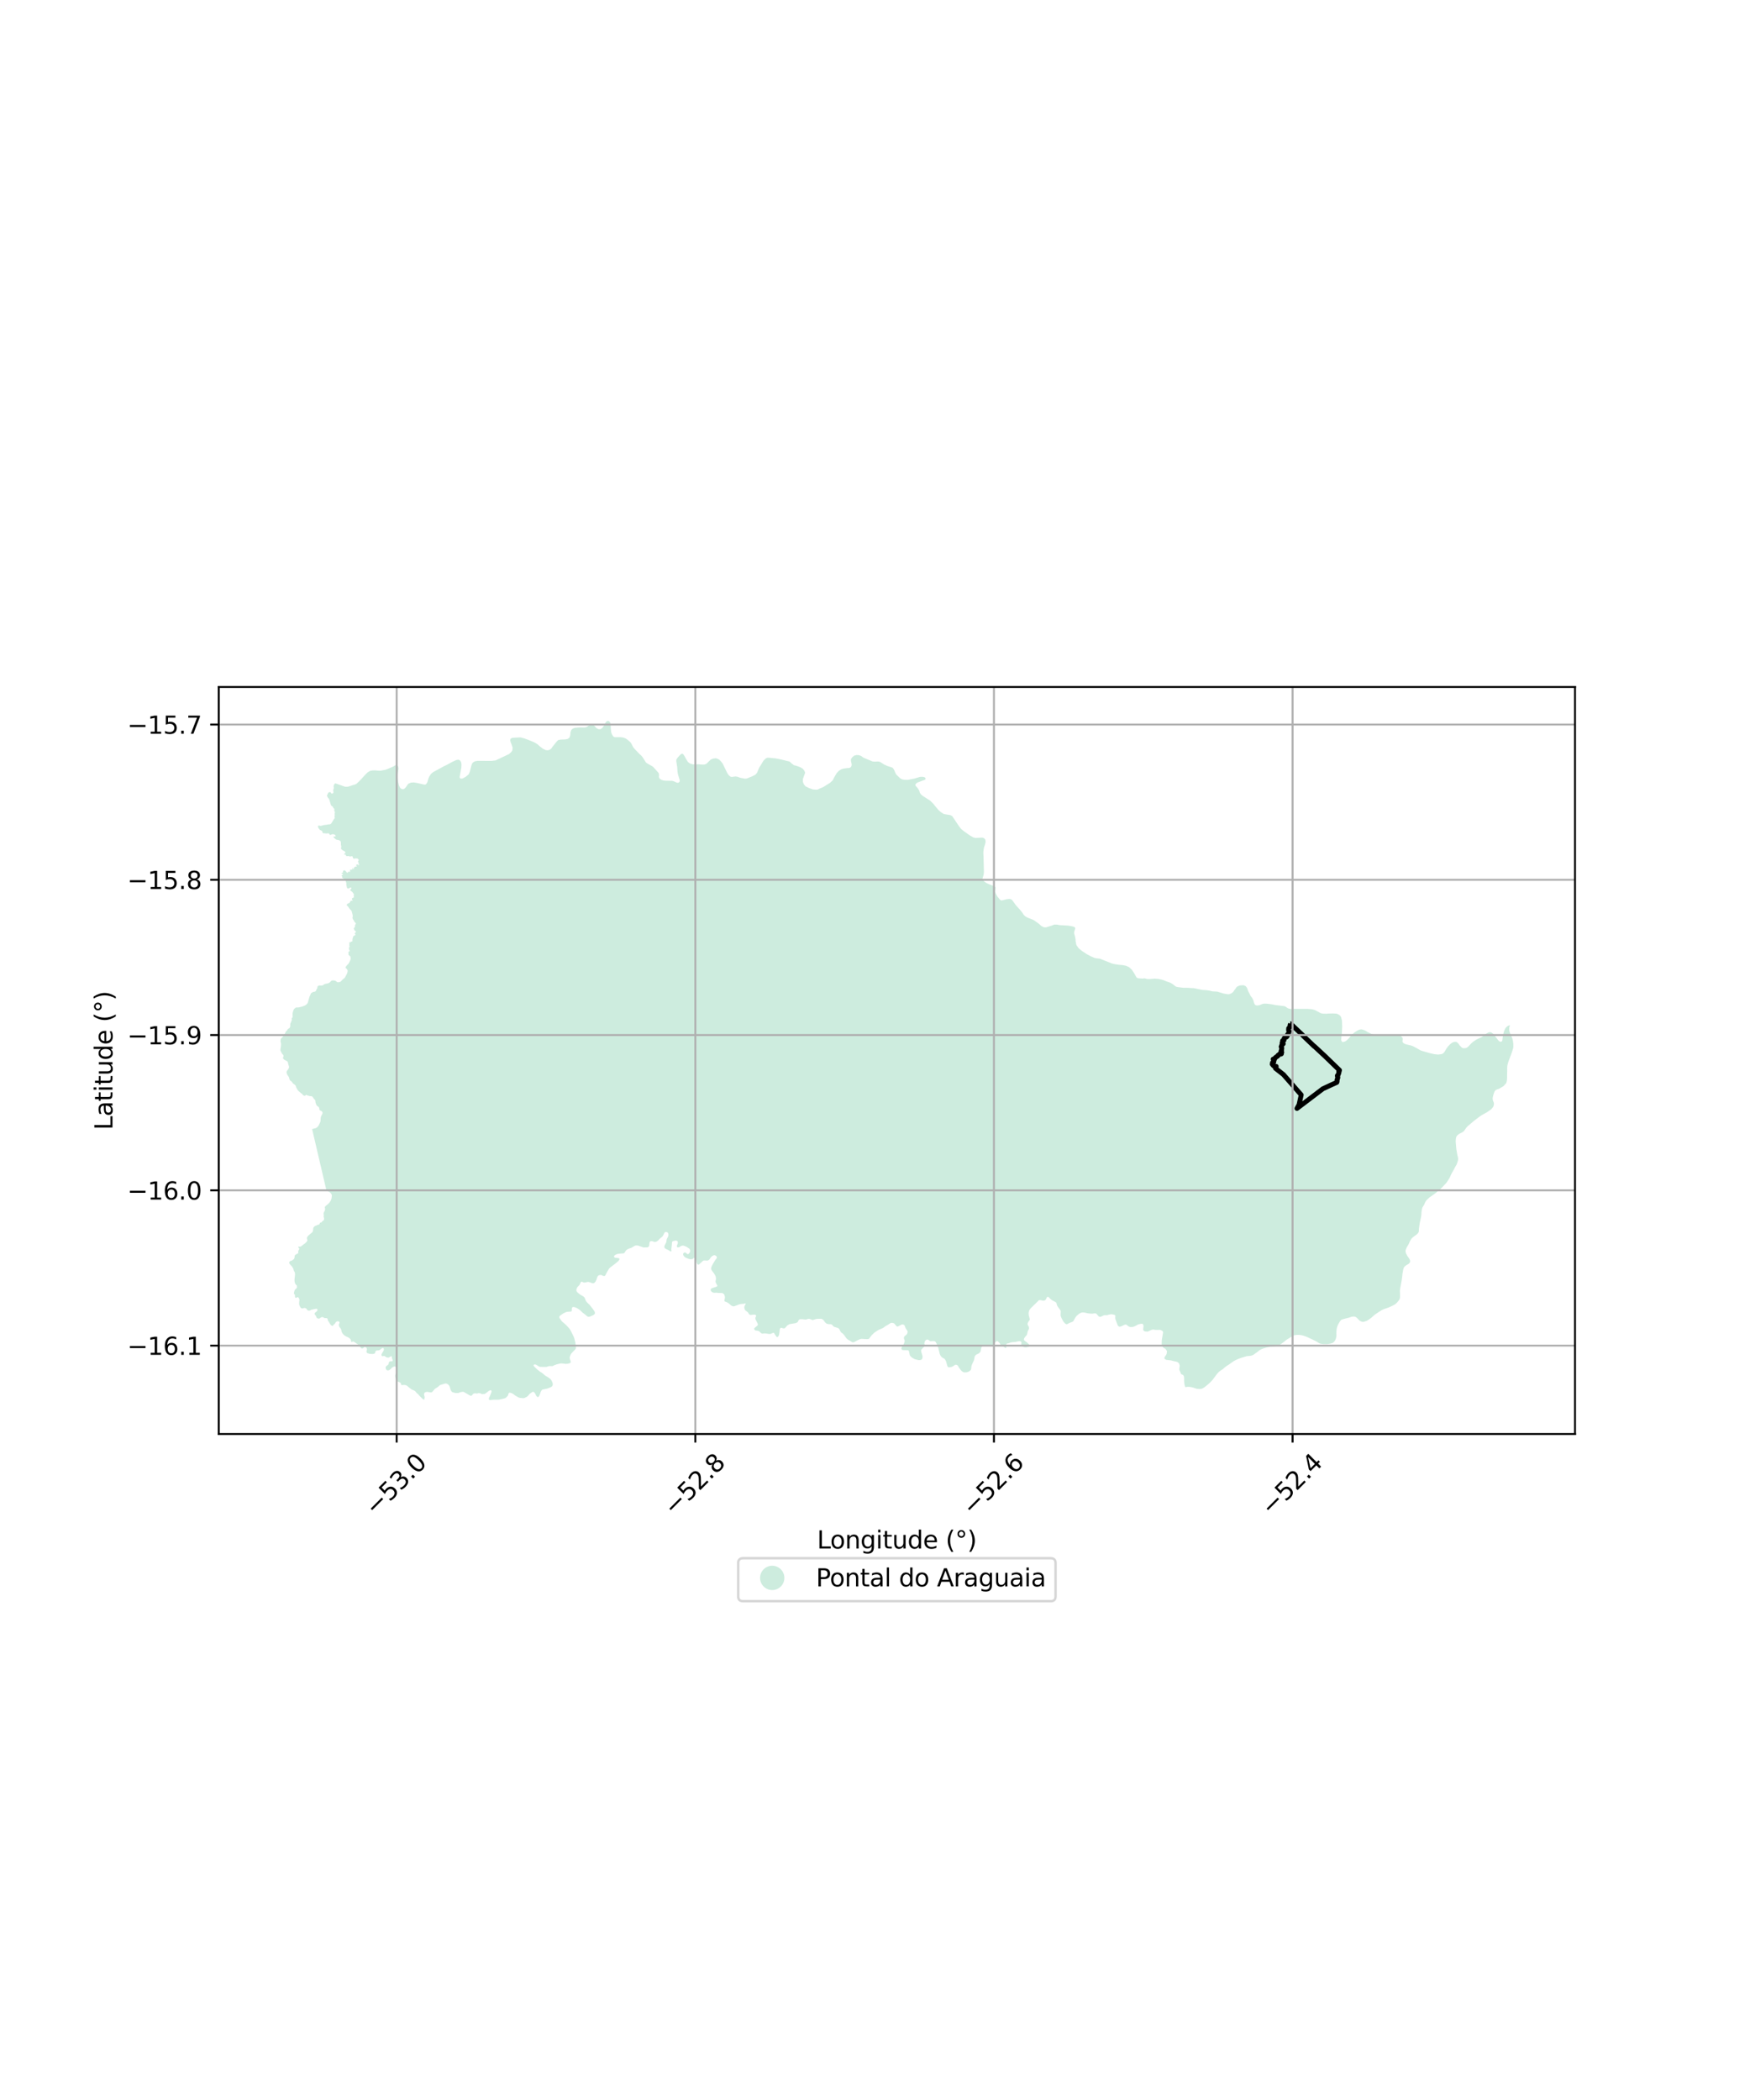 <?xml version="1.0" encoding="utf-8" standalone="no"?>
<!DOCTYPE svg PUBLIC "-//W3C//DTD SVG 1.1//EN"
  "http://www.w3.org/Graphics/SVG/1.1/DTD/svg11.dtd">
<svg xmlns:xlink="http://www.w3.org/1999/xlink" width="720pt" height="864pt" viewBox="0 0 720 864" xmlns="http://www.w3.org/2000/svg" version="1.1">
 <defs>
  <style type="text/css">*{stroke-linejoin: round; stroke-linecap: butt}</style>
 </defs>
 <g id="figure_1">
  <g id="patch_1">
   <path d="M 0 864 
L 720 864 
L 720 0 
L 0 0 
z
" style="fill: #ffffff"/>
  </g>
  <g id="axes_1">
   <g id="patch_2">
    <path d="M 90 589.994 
L 648 589.994 
L 648 282.646 
L 90 282.646 
z
" style="fill: #ffffff"/>
   </g>
   <g id="PatchCollection_1">
    <path d="M 409.502 366.027 
L 409.397 366.803 
L 409.725 367.754 
L 410.385 368.896 
L 411.484 370.232 
L 412.11 370.489 
L 414.311 369.937 
L 415.379 369.84 
L 415.922 369.971 
L 416.401 370.269 
L 416.458 370.348 
L 417.974 372.451 
L 418.337 372.846 
L 419.489 374.105 
L 420.505 375.334 
L 420.944 376.015 
L 421.147 376.329 
L 421.79 376.987 
L 422.514 377.399 
L 422.728 377.521 
L 425.127 378.466 
L 425.689 378.807 
L 425.978 379.017 
L 427.417 380.063 
L 428.394 380.934 
L 429.123 381.361 
L 429.707 381.533 
L 430.482 381.518 
L 432.768 380.798 
L 433.728 380.403 
L 434.779 380.413 
L 436.075 380.633 
L 439.191 380.804 
L 439.84 380.872 
L 441.201 381.136 
L 441.292 381.163 
L 441.991 381.372 
L 442.386 381.797 
L 442.234 382.512 
L 441.956 383.352 
L 441.95 384.131 
L 442.297 385.377 
L 442.498 386.495 
L 442.574 387.464 
L 442.712 388.123 
L 442.857 388.814 
L 443.789 390.127 
L 445.017 391.147 
L 447.182 392.596 
L 448.871 393.493 
L 450.185 394.05 
L 450.979 394.267 
L 452.505 394.425 
L 457.242 396.314 
L 458.119 396.594 
L 460.397 396.948 
L 462.007 397.086 
L 463.261 397.348 
L 464.492 397.883 
L 465.677 398.987 
L 466.546 400.299 
L 467.579 402.097 
L 467.954 402.395 
L 468.56 402.505 
L 470.026 402.611 
L 470.948 402.507 
L 471.984 402.787 
L 473.157 402.795 
L 474.783 402.669 
L 475.107 402.644 
L 476.6 402.755 
L 477.804 403.01 
L 478.615 403.243 
L 478.973 403.386 
L 480.01 403.798 
L 481.496 404.309 
L 482.62 404.998 
L 483.597 405.793 
L 483.985 405.984 
L 484.638 406.129 
L 486.838 406.398 
L 488.395 406.4 
L 491.299 406.581 
L 494.159 407.181 
L 494.941 407.301 
L 496.376 407.384 
L 497.523 407.554 
L 498.868 407.874 
L 500.162 407.946 
L 500.75 407.978 
L 500.891 407.981 
L 501.471 408.183 
L 502.55 408.505 
L 503.461 408.778 
L 505.227 409.074 
L 505.757 409.046 
L 506.701 408.649 
L 507.087 408.357 
L 507.492 407.955 
L 507.896 407.3 
L 508.27 406.883 
L 508.59 406.342 
L 508.914 405.98 
L 509.803 405.54 
L 510.241 405.423 
L 511.535 405.35 
L 511.856 405.433 
L 512.357 405.674 
L 512.538 405.762 
L 512.727 406.007 
L 513.055 406.433 
L 513.548 407.839 
L 513.644 408.003 
L 513.991 408.6 
L 514.393 409.478 
L 514.624 409.864 
L 515.146 410.537 
L 515.559 411.332 
L 515.732 411.715 
L 515.796 412.104 
L 515.936 412.506 
L 516.112 412.997 
L 516.35 413.404 
L 516.751 413.609 
L 517.234 413.693 
L 518.238 413.542 
L 519.412 413.06 
L 519.785 412.967 
L 519.948 412.926 
L 520 412.926 
L 520.654 412.928 
L 521.304 412.951 
L 522.993 413.165 
L 524.898 413.526 
L 528.452 413.968 
L 528.944 414.178 
L 529.735 414.759 
L 530.337 414.997 
L 531.08 415.106 
L 532.722 415.054 
L 533.388 415.089 
L 538.115 415.09 
L 539.725 415.223 
L 540.392 415.378 
L 541.131 415.637 
L 543.153 416.73 
L 543.655 416.931 
L 544.261 417.035 
L 544.924 417.066 
L 545.756 417.076 
L 546.864 416.999 
L 548.346 416.969 
L 549.928 417.055 
L 550.542 417.292 
L 551.104 417.676 
L 551.533 418.05 
L 551.81 418.633 
L 552.12 419.887 
L 552.213 422.304 
L 552.057 425.392 
L 551.801 427.618 
L 551.819 427.896 
L 552.071 428.517 
L 552.317 428.681 
L 552.623 428.718 
L 553.389 428.487 
L 553.803 428.237 
L 554.132 427.99 
L 554.848 427.288 
L 556.16 425.783 
L 556.499 425.471 
L 557.073 424.942 
L 557.211 424.815 
L 558.183 424.176 
L 559.032 423.736 
L 559.516 423.577 
L 559.701 423.558 
L 560.004 423.528 
L 560.367 423.556 
L 560.803 423.666 
L 561.493 423.932 
L 561.767 424.037 
L 562.731 424.65 
L 564.343 425.41 
L 565.299 425.721 
L 565.863 425.898 
L 566.941 426.098 
L 567.551 426.1 
L 569.144 425.926 
L 569.646 425.871 
L 571.413 425.76 
L 571.97 425.767 
L 573.838 425.79 
L 575.012 425.842 
L 575.605 425.975 
L 576.241 426.235 
L 576.464 426.392 
L 576.686 426.55 
L 576.932 426.836 
L 577.091 427.212 
L 577.093 427.818 
L 577.008 428.499 
L 577.192 428.919 
L 577.47 429.171 
L 578.029 429.498 
L 578.695 429.713 
L 580.652 430.178 
L 580.991 430.308 
L 581.329 430.439 
L 582.705 431.144 
L 584.346 432.094 
L 584.98 432.351 
L 588.423 433.336 
L 589.298 433.532 
L 590.173 433.728 
L 591.652 433.874 
L 592.043 433.829 
L 593.012 433.715 
L 593.496 433.524 
L 593.807 433.338 
L 594.271 432.824 
L 594.69 432.12 
L 595.128 431.386 
L 595.804 430.471 
L 596.072 430.192 
L 596.634 429.607 
L 597.521 428.957 
L 597.885 428.783 
L 598.608 428.635 
L 599.139 428.656 
L 599.365 428.748 
L 600.049 429.37 
L 600.502 430.064 
L 601.428 430.995 
L 601.612 431.097 
L 601.869 431.238 
L 602.472 431.273 
L 603.093 431.2 
L 603.295 431.123 
L 603.491 431.05 
L 604.072 430.612 
L 604.59 430.059 
L 605.348 429.251 
L 606.152 428.551 
L 606.565 428.279 
L 607.44 427.703 
L 607.739 427.56 
L 609.685 426.633 
L 609.778 426.562 
L 610.597 425.937 
L 611.394 425.329 
L 611.538 425.248 
L 612.217 424.865 
L 612.519 424.762 
L 612.821 424.658 
L 613.342 424.691 
L 613.369 424.703 
L 613.602 424.803 
L 614.195 425.219 
L 614.23 425.253 
L 614.356 425.373 
L 614.462 425.473 
L 615.931 427.363 
L 616.521 428.122 
L 616.831 428.397 
L 617.171 428.566 
L 617.299 428.577 
L 617.427 428.588 
L 617.532 428.598 
L 617.871 428.497 
L 618.111 428.084 
L 618.124 427.961 
L 618.259 426.661 
L 618.411 425.915 
L 618.63 424.838 
L 618.814 424.251 
L 619.069 423.68 
L 619.238 423.303 
L 619.501 422.862 
L 619.583 422.782 
L 619.725 422.643 
L 619.743 422.625 
L 620.067 422.307 
L 620.348 422.106 
L 620.404 422.082 
L 620.647 421.981 
L 620.688 421.963 
L 620.93 421.862 
L 621.288 421.827 
L 621.106 422.23 
L 620.959 422.828 
L 620.953 423.197 
L 620.923 423.795 
L 621.055 424.412 
L 621.067 424.47 
L 621.342 425.184 
L 622.09 426.931 
L 622.241 427.377 
L 622.487 428.35 
L 622.558 428.951 
L 622.623 429.632 
L 622.633 430.156 
L 622.636 430.353 
L 622.625 430.634 
L 622.613 430.914 
L 622.532 431.35 
L 622.086 432.767 
L 622.075 432.801 
L 621.749 433.754 
L 621.335 434.807 
L 620.735 436.439 
L 620.428 437.325 
L 620.248 438.08 
L 620.141 438.658 
L 620.091 439.469 
L 620.093 439.759 
L 620.1 440.539 
L 620.07 441.941 
L 620.054 442.638 
L 620.054 443.547 
L 619.992 444.334 
L 619.897 444.975 
L 619.718 445.588 
L 618.966 446.465 
L 618.773 446.648 
L 618.47 446.936 
L 617.902 447.269 
L 617.304 447.634 
L 616.604 448.003 
L 616.033 448.184 
L 615.544 448.391 
L 615.36 448.537 
L 615.239 448.634 
L 614.966 448.983 
L 614.701 449.589 
L 614.445 450.38 
L 614.249 451.102 
L 614.122 451.743 
L 614.128 452.165 
L 614.169 452.467 
L 614.183 452.566 
L 614.291 453.009 
L 614.506 453.403 
L 614.644 453.932 
L 614.628 454.429 
L 614.545 454.842 
L 614.522 454.909 
L 614.388 455.3 
L 614.039 455.809 
L 613.561 456.345 
L 612.697 456.984 
L 611.632 457.705 
L 609.69 458.753 
L 608.491 459.586 
L 606.26 461.295 
L 603.734 463.451 
L 603.145 464.141 
L 602.869 464.562 
L 602.73 464.774 
L 602.297 465.367 
L 602.143 465.485 
L 601.793 465.755 
L 601.218 466.077 
L 600.474 466.446 
L 599.936 466.815 
L 599.522 467.142 
L 599.172 467.731 
L 598.98 468.454 
L 598.971 468.583 
L 598.899 469.637 
L 599.039 471.154 
L 599.172 472.715 
L 599.385 474.01 
L 599.597 475.222 
L 599.777 475.88 
L 599.915 476.59 
L 599.863 477.381 
L 599.689 477.958 
L 599.63 478.156 
L 599.268 479.156 
L 598.661 480.196 
L 598.018 481.434 
L 597.442 482.437 
L 597.013 483.241 
L 596.954 483.351 
L 596.545 484.334 
L 596.036 485.219 
L 595.644 485.818 
L 595.387 486.211 
L 594.962 486.798 
L 594.211 487.558 
L 593.252 488.624 
L 590.98 490.607 
L 589.77 491.498 
L 588.757 492.227 
L 588.145 492.639 
L 587.609 493.132 
L 587.006 493.711 
L 586.593 494.236 
L 586.244 494.881 
L 586.235 494.898 
L 586.002 495.505 
L 585.714 496.007 
L 585.607 496.171 
L 585.395 496.495 
L 585.114 497.077 
L 585.074 497.282 
L 584.97 497.814 
L 584.84 498.714 
L 584.802 499.386 
L 584.755 500.093 
L 584.603 500.974 
L 584.521 501.346 
L 584.359 502.079 
L 584.138 503.118 
L 584.005 503.958 
L 583.968 504.253 
L 583.919 504.65 
L 583.809 505.363 
L 583.771 506.104 
L 583.764 506.625 
L 583.671 506.866 
L 583.611 507.02 
L 583.342 507.441 
L 582.775 507.973 
L 582 508.516 
L 581.202 509.154 
L 580.724 509.603 
L 580.382 510.165 
L 579.898 511.081 
L 579.731 511.464 
L 579.509 511.974 
L 579.022 512.771 
L 578.714 513.348 
L 578.605 513.592 
L 578.468 513.898 
L 578.303 514.478 
L 578.303 515.097 
L 578.559 515.868 
L 578.671 516.075 
L 579.049 516.776 
L 579.507 517.411 
L 579.909 518.02 
L 580.129 518.537 
L 580.191 519.031 
L 579.978 519.564 
L 579.841 519.694 
L 579.738 519.791 
L 579.459 520.054 
L 578.699 520.475 
L 578.684 520.484 
L 578.047 520.947 
L 577.566 521.507 
L 577.408 522.047 
L 577.337 522.291 
L 577.263 522.703 
L 577.026 524.034 
L 576.914 525.16 
L 576.681 526.839 
L 576.38 528.394 
L 576.082 530.008 
L 575.953 531.034 
L 575.993 532.12 
L 576.019 533.15 
L 575.997 533.57 
L 575.975 533.996 
L 575.73 534.716 
L 575.671 534.792 
L 575.381 535.164 
L 574.846 535.849 
L 574.003 536.621 
L 572.857 537.242 
L 571.29 537.947 
L 569.303 538.641 
L 569.033 538.772 
L 568.42 539.069 
L 567.147 539.869 
L 566.538 540.286 
L 565.521 540.981 
L 565.233 541.24 
L 564.146 542.216 
L 563.147 542.919 
L 562.305 543.437 
L 561.621 543.663 
L 561.044 543.843 
L 560.572 543.845 
L 559.97 543.68 
L 559.398 543.343 
L 558.809 542.762 
L 558.223 542.172 
L 558.083 542.069 
L 557.732 541.809 
L 557.049 541.65 
L 556.415 541.706 
L 556.13 541.731 
L 555.75 541.866 
L 554.986 542.139 
L 553.629 542.464 
L 552.483 542.777 
L 551.923 542.96 
L 551.295 543.606 
L 550.849 544.405 
L 550.481 545.062 
L 550.194 545.775 
L 549.958 546.629 
L 549.856 547.564 
L 549.82 548.596 
L 549.828 548.866 
L 549.846 549.468 
L 549.69 550.493 
L 549.407 551.278 
L 548.999 551.905 
L 548.457 552.429 
L 547.764 552.726 
L 546.812 552.922 
L 545.857 553.037 
L 544.629 553.016 
L 543.716 552.935 
L 542.9 552.725 
L 541.464 551.827 
L 540.458 551.344 
L 539.794 551.03 
L 538.963 550.636 
L 537.216 549.851 
L 536.224 549.518 
L 535.331 549.32 
L 534.421 549.204 
L 533.483 549.222 
L 532.494 549.37 
L 531.626 549.801 
L 530.459 550.516 
L 529.224 551.291 
L 528.114 552.183 
L 527.167 552.893 
L 526.754 553.143 
L 526.427 553.34 
L 525.606 553.662 
L 525.464 553.694 
L 524.393 553.941 
L 522.672 554.085 
L 521.156 554.387 
L 520.415 554.59 
L 519.271 554.97 
L 518.201 555.51 
L 517.353 556.228 
L 516.596 556.732 
L 515.767 557.367 
L 515.209 557.636 
L 514.667 557.799 
L 513.789 557.903 
L 513.027 557.946 
L 512.201 558.197 
L 511.191 558.485 
L 510.134 558.839 
L 509.042 559.273 
L 508.297 559.634 
L 507.514 560.065 
L 506.536 560.743 
L 505.647 561.397 
L 504.733 561.95 
L 503.879 562.604 
L 503.068 563.331 
L 502.257 563.835 
L 501.501 564.407 
L 500.993 564.963 
L 500.475 565.576 
L 499.934 566.314 
L 499.441 566.958 
L 498.974 567.631 
L 498.235 568.418 
L 497.297 569.339 
L 496.291 570.157 
L 495.504 570.785 
L 494.594 571.331 
L 493.532 571.487 
L 492.268 571.362 
L 490.879 570.885 
L 489.567 570.606 
L 488.629 570.578 
L 488.333 570.618 
L 487.836 570.686 
L 487.821 570.688 
L 487.747 570.712 
L 487.559 570.576 
L 487.271 569.24 
L 487.173 568.223 
L 487.182 567.127 
L 487.09 566.21 
L 486.918 565.922 
L 486.61 565.618 
L 486.281 565.51 
L 485.885 565.259 
L 485.614 564.5 
L 485.193 563.566 
L 485.224 562.792 
L 485.317 562.42 
L 485.371 561.825 
L 485.129 561.082 
L 485.072 560.908 
L 484.627 560.476 
L 483.997 560.238 
L 483.499 560.133 
L 482.74 559.973 
L 481.791 559.701 
L 480.328 559.545 
L 479.819 559.491 
L 479.163 559.064 
L 479.024 558.765 
L 479.098 558.562 
L 479.298 558.127 
L 479.744 557.51 
L 479.878 557.235 
L 479.985 557.015 
L 480.088 556.316 
L 480.128 555.868 
L 479.501 554.948 
L 478.796 554.59 
L 478.286 554.05 
L 477.944 553.041 
L 477.993 551.389 
L 478.533 548.159 
L 478.436 547.876 
L 478.365 547.669 
L 477.691 547.287 
L 477.644 547.273 
L 477.11 547.114 
L 476.221 547.173 
L 475.213 547.131 
L 474.516 547.006 
L 474.504 547.007 
L 473.927 547.09 
L 472.404 547.78 
L 472.324 547.816 
L 472.13 547.852 
L 471.023 547.805 
L 470.419 547.354 
L 470.325 546.957 
L 470.483 545.631 
L 470.412 545.28 
L 470.35 544.974 
L 470.167 544.733 
L 469.98 544.647 
L 469.698 544.64 
L 469.249 544.674 
L 469.117 544.704 
L 468.294 544.897 
L 467.086 545.561 
L 466.396 545.86 
L 465.788 545.967 
L 465.194 545.99 
L 464.67 545.889 
L 464.121 545.566 
L 463.517 545.076 
L 463.214 544.949 
L 462.647 545.055 
L 461.165 545.752 
L 460.667 545.86 
L 460.259 545.715 
L 460.226 545.704 
L 459.939 545.383 
L 459.775 545.066 
L 459.704 544.876 
L 458.977 542.947 
L 458.909 542.766 
L 458.843 542.279 
L 458.846 542.244 
L 458.906 541.308 
L 458.742 541.071 
L 458.26 540.887 
L 457.281 540.713 
L 456.438 540.818 
L 455.442 541.116 
L 454.835 541.084 
L 454.255 541.121 
L 452.925 541.722 
L 452.455 541.788 
L 452.07 541.618 
L 451.07 540.501 
L 450.768 540.373 
L 450.312 540.356 
L 449.322 540.493 
L 447.924 540.394 
L 447.161 540.261 
L 446.261 540.024 
L 445.276 539.986 
L 444.723 540.12 
L 444.086 540.448 
L 442.877 541.439 
L 442.361 542.184 
L 441.591 543.594 
L 441.231 543.827 
L 440.407 544.155 
L 439.833 544.378 
L 439.252 544.706 
L 438.959 544.812 
L 438.866 544.811 
L 438.628 544.807 
L 438.035 544.361 
L 437.855 544.139 
L 437.408 543.59 
L 436.832 542.471 
L 436.742 542.295 
L 436.471 541.64 
L 436.364 541.112 
L 436.423 539.738 
L 436.431 539.558 
L 436.351 539.169 
L 435.244 537.657 
L 435.094 537.452 
L 434.842 536.859 
L 434.836 536.835 
L 434.662 536.117 
L 434.43 535.809 
L 433.999 535.564 
L 433.749 535.422 
L 432.986 535.049 
L 432.464 534.656 
L 431.93 534.194 
L 431.505 533.719 
L 431.244 533.551 
L 431.009 533.563 
L 430.732 533.727 
L 430.223 534.742 
L 429.894 535.025 
L 429.175 535.145 
L 428.114 534.915 
L 427.535 534.91 
L 427.326 535.048 
L 427.004 535.398 
L 424.169 538.16 
L 423.556 538.919 
L 423.345 539.458 
L 423.202 540.179 
L 423.25 541.082 
L 423.666 542.667 
L 423.649 543.028 
L 423.133 543.787 
L 422.867 544.285 
L 422.767 544.742 
L 422.901 545.215 
L 423.296 545.898 
L 423.348 546.426 
L 423.301 546.866 
L 423.2 547.007 
L 422.813 547.768 
L 422.568 548.999 
L 422.363 549.354 
L 422.303 549.457 
L 421.955 549.788 
L 421.369 550.602 
L 421.27 550.99 
L 421.295 551.323 
L 421.816 551.827 
L 422.287 552.115 
L 423.236 552.97 
L 423.501 553.464 
L 423.526 553.839 
L 423.386 553.972 
L 423.22 554.114 
L 422.309 554.313 
L 421.865 554.353 
L 421.488 554.271 
L 421.204 554.209 
L 420.695 553.942 
L 420.339 553.537 
L 420.191 553.064 
L 420.203 552.875 
L 420.246 552.167 
L 419.886 551.885 
L 419.566 551.782 
L 419.096 551.806 
L 418.335 551.981 
L 417.658 552.128 
L 416.124 552.255 
L 415.384 552.498 
L 415.031 552.649 
L 414.381 552.769 
L 414.076 552.961 
L 413.949 553.286 
L 413.918 553.723 
L 414.025 554.21 
L 413.995 554.515 
L 413.87 554.652 
L 413.717 554.594 
L 413.498 554.511 
L 412.825 553.992 
L 412.262 553.696 
L 411.699 553.275 
L 411.627 553.167 
L 411.41 552.838 
L 411.13 552.414 
L 410.86 552.159 
L 410.385 551.725 
L 410.068 551.764 
L 409.54 552.176 
L 408.662 553.28 
L 408.272 553.665 
L 407.526 553.784 
L 406.767 553.737 
L 405.34 553.546 
L 404.642 553.567 
L 404.295 553.773 
L 404.003 554.048 
L 403.737 554.518 
L 403.421 556.07 
L 402.989 556.608 
L 402.614 556.883 
L 401.852 557.237 
L 401.353 557.553 
L 401.003 558.161 
L 400.862 558.916 
L 400.729 559.644 
L 399.943 561.303 
L 399.674 562.133 
L 399.526 563.423 
L 399.233 563.837 
L 398.786 564.17 
L 398.612 564.299 
L 398.002 564.529 
L 397.432 564.642 
L 396.586 564.635 
L 396.053 564.395 
L 395.587 564.016 
L 395.074 563.386 
L 394.671 562.857 
L 394.016 561.783 
L 393.618 561.572 
L 393.301 561.5 
L 392.927 561.553 
L 392.358 561.951 
L 391.679 562.32 
L 390.987 562.495 
L 390.407 562.574 
L 390.232 562.514 
L 390.002 562.434 
L 389.737 561.922 
L 389.695 561.77 
L 389.212 560.024 
L 388.694 559.132 
L 387.995 558.7 
L 387.555 558.439 
L 387.472 558.389 
L 386.965 557.758 
L 386.846 557.497 
L 386.653 557.076 
L 386.025 554.517 
L 385.605 553.401 
L 385.147 552.471 
L 384.98 552.149 
L 384.624 551.855 
L 384.155 551.754 
L 383.575 551.749 
L 383.009 551.814 
L 382.623 551.742 
L 382.005 551.279 
L 381.647 551.137 
L 381.302 551.134 
L 380.942 551.354 
L 380.552 551.767 
L 380.396 552.224 
L 380.295 552.792 
L 380.451 553.277 
L 380.37 553.819 
L 380.021 554.302 
L 379.659 554.619 
L 379.102 555.239 
L 378.948 555.598 
L 379.066 556.293 
L 379.483 557.684 
L 379.589 558.282 
L 379.474 558.822 
L 379.318 559.245 
L 378.945 559.47 
L 378.405 559.591 
L 377.908 559.587 
L 376.351 559.214 
L 375.1 558.482 
L 374.426 557.768 
L 374.347 557.685 
L 374.253 557.243 
L 373.948 555.822 
L 373.619 555.528 
L 372.231 555.49 
L 371.468 555.469 
L 371.393 555.437 
L 371.136 555.327 
L 370.917 555.076 
L 370.85 554.811 
L 370.921 554.507 
L 371.188 554.037 
L 371.453 553.664 
L 371.803 553.015 
L 372.127 552.226 
L 372.215 551.589 
L 371.891 550.67 
L 371.908 550.268 
L 372.105 549.811 
L 372.676 549.327 
L 373.078 548.986 
L 373.316 548.489 
L 373.37 548.189 
L 373.403 548.004 
L 373.364 547.67 
L 372.574 546.401 
L 372.344 545.788 
L 372.126 545.261 
L 371.826 545.021 
L 371.454 544.907 
L 371.014 544.974 
L 370.846 544.999 
L 370.803 545.022 
L 369.709 545.615 
L 369.376 545.792 
L 369.155 545.79 
L 368.825 545.593 
L 367.868 544.489 
L 367.331 544.305 
L 367.085 544.283 
L 366.793 544.259 
L 366.323 544.394 
L 366.307 544.404 
L 365.388 545.015 
L 364.256 545.64 
L 363.339 546.368 
L 361.678 547.064 
L 361.552 547.117 
L 361 547.45 
L 359.73 548.29 
L 358.847 549.147 
L 358.746 549.245 
L 358.049 550.072 
L 357.616 550.734 
L 357.311 550.926 
L 356.565 550.962 
L 355.771 550.92 
L 354.385 550.847 
L 353.652 551.035 
L 352.64 551.512 
L 351.461 552.155 
L 350.962 552.272 
L 350.591 552.217 
L 349.726 551.627 
L 348.847 551.162 
L 348.312 550.699 
L 347.315 549.331 
L 346.782 548.688 
L 346.082 548.197 
L 345.785 547.773 
L 345.239 546.734 
L 344.745 546.354 
L 343.299 545.939 
L 342.873 545.672 
L 342.504 545.225 
L 342.147 544.917 
L 341.776 544.816 
L 340.881 544.787 
L 340.148 544.622 
L 339.723 544.286 
L 339.299 543.852 
L 338.823 543.152 
L 338.479 542.86 
L 337.943 542.578 
L 336.985 542.592 
L 336.065 542.618 
L 335.387 542.778 
L 334.545 543.062 
L 334.391 543.11 
L 333.964 542.989 
L 333.194 542.649 
L 332.678 542.585 
L 331.466 542.926 
L 330.087 542.748 
L 329.308 542.754 
L 329.047 542.818 
L 328.867 542.866 
L 328.667 543.081 
L 328.537 543.221 
L 328.242 543.883 
L 328.242 543.884 
L 328.239 543.886 
L 328.064 544.014 
L 327.867 544.159 
L 327.216 544.403 
L 325.774 544.639 
L 324.797 544.799 
L 324.481 544.987 
L 323.923 545.319 
L 323.259 546.066 
L 322.961 546.407 
L 322.712 546.53 
L 322.201 546.526 
L 321.566 546.313 
L 321.319 546.31 
L 321.028 546.474 
L 320.832 546.792 
L 320.726 547.97 
L 320.522 549.19 
L 320.353 549.605 
L 320.157 549.881 
L 319.88 550.087 
L 319.644 550.082 
L 319.438 549.911 
L 319.031 549.374 
L 318.451 548.415 
L 318.119 548.353 
L 316.9 548.848 
L 316.259 548.812 
L 314.996 548.626 
L 314.329 548.61 
L 313.79 548.702 
L 313.459 548.658 
L 313.033 548.432 
L 312.696 548.042 
L 312.564 547.937 
L 312.252 547.69 
L 311.84 547.52 
L 310.898 547.409 
L 310.549 547.218 
L 310.353 546.98 
L 310.286 546.743 
L 310.386 546.411 
L 310.553 546.278 
L 310.564 546.269 
L 311.526 545.477 
L 311.749 545.229 
L 311.823 544.891 
L 311.8 544.821 
L 311.699 544.521 
L 311.11 543.365 
L 311.045 543.237 
L 310.918 542.989 
L 310.804 542.654 
L 310.779 542.301 
L 310.837 541.996 
L 311.076 541.554 
L 311.092 541.277 
L 310.925 541.04 
L 310.598 540.87 
L 310.17 540.866 
L 308.83 541.008 
L 308.417 540.893 
L 308.075 540.585 
L 307.912 540.195 
L 307.626 539.845 
L 306.706 539.171 
L 306.488 538.878 
L 306.285 538.418 
L 306.222 537.682 
L 306.392 537.184 
L 306.567 536.881 
L 306.742 536.576 
L 306.828 536.4 
L 306.803 536.314 
L 306.45 536.323 
L 306.34 536.325 
L 306.063 536.399 
L 304.755 536.518 
L 304.715 536.526 
L 304.647 536.541 
L 304.147 536.651 
L 303.201 537.017 
L 302.125 537.425 
L 301.71 537.477 
L 301.325 537.363 
L 300.789 537.094 
L 300.504 536.852 
L 300.162 536.522 
L 299.501 536.014 
L 298.908 535.717 
L 298.456 535.561 
L 298.102 535.4 
L 298.031 535.141 
L 298.186 534.295 
L 298.224 534.085 
L 298.248 533.95 
L 298.217 533.433 
L 298.154 533.19 
L 298.038 532.741 
L 297.82 532.419 
L 297.436 532.139 
L 297.009 531.982 
L 295.477 531.955 
L 294.843 531.852 
L 293.836 531.899 
L 293.395 531.812 
L 292.996 531.614 
L 292.722 531.39 
L 292.487 531.123 
L 292.382 530.776 
L 292.412 530.513 
L 292.577 530.202 
L 292.58 530.195 
L 292.955 529.99 
L 294.81 529.368 
L 295.087 529.19 
L 295.131 528.941 
L 294.544 527.817 
L 294.52 527.771 
L 294.482 527.655 
L 294.392 527.38 
L 294.398 527.237 
L 294.538 526.449 
L 294.574 525.895 
L 294.53 525.662 
L 294.412 525.038 
L 293.814 523.987 
L 293.025 522.945 
L 292.639 522.347 
L 292.594 521.755 
L 292.691 521.329 
L 292.941 520.721 
L 293.418 519.825 
L 294.205 518.529 
L 294.388 518.29 
L 294.901 517.622 
L 294.957 517.294 
L 294.888 517.103 
L 294.795 516.847 
L 294.279 516.503 
L 293.929 516.431 
L 293.685 516.441 
L 293.031 516.769 
L 292.495 517.255 
L 291.842 518.206 
L 291.476 518.48 
L 291.068 518.646 
L 289.649 518.578 
L 289.265 518.713 
L 287.574 520.253 
L 287.305 520.301 
L 287.055 520.217 
L 286.831 519.994 
L 286.683 519.613 
L 286.666 519.571 
L 286.534 518.928 
L 286.29 518.315 
L 286.077 517.712 
L 285.859 517.533 
L 285.74 517.436 
L 285.539 517.503 
L 285.059 517.927 
L 284.714 518.056 
L 284.294 518.103 
L 283.838 518.08 
L 283.263 517.905 
L 282.141 517.448 
L 281.593 517.059 
L 281.277 516.66 
L 281.119 516.317 
L 281.081 516.093 
L 281.052 515.922 
L 281.212 515.596 
L 281.42 515.409 
L 281.698 515.317 
L 282.071 515.339 
L 282.665 515.865 
L 282.897 515.99 
L 283.117 515.965 
L 283.395 515.808 
L 283.865 515.137 
L 283.961 514.873 
L 283.969 514.493 
L 283.847 514.089 
L 283.569 513.697 
L 282.548 513.032 
L 282.326 512.888 
L 282.192 512.852 
L 282.013 512.803 
L 281.699 512.666 
L 281.398 512.534 
L 281.003 512.47 
L 280.559 512.519 
L 280.512 512.524 
L 279.922 512.79 
L 279.499 513.126 
L 278.885 513.217 
L 278.698 513.176 
L 278.526 513.004 
L 278.473 512.509 
L 278.609 512.173 
L 278.862 511.547 
L 278.897 511.163 
L 278.806 510.816 
L 278.657 510.602 
L 278.378 510.447 
L 278.025 510.432 
L 277.82 510.424 
L 276.924 510.63 
L 276.665 510.803 
L 276.488 511.016 
L 276.402 512.318 
L 276.193 513.972 
L 276.268 514.728 
L 276.192 514.822 
L 276.029 514.886 
L 275.754 514.793 
L 274.814 514.224 
L 274.231 513.979 
L 273.686 513.66 
L 273.389 513.305 
L 273.316 512.973 
L 273.305 512.921 
L 273.434 512.431 
L 273.761 511.803 
L 274.09 511.171 
L 274.321 509.827 
L 274.939 508.579 
L 274.981 508.039 
L 274.942 507.528 
L 274.8 507.231 
L 274.521 506.99 
L 274.177 506.873 
L 274.012 506.874 
L 273.764 506.876 
L 273.481 507.069 
L 273.291 507.363 
L 272.717 508.516 
L 272.471 508.797 
L 271.475 509.606 
L 270.799 510.33 
L 270.238 510.747 
L 269.761 510.944 
L 269.272 510.971 
L 268.355 510.661 
L 267.78 510.625 
L 267.579 510.724 
L 267.364 510.917 
L 267.223 511.268 
L 267.094 512.45 
L 267.004 512.714 
L 266.762 513.003 
L 266.412 513.187 
L 264.746 513.235 
L 262.582 512.491 
L 262.1 512.418 
L 261.486 512.451 
L 260.978 512.635 
L 260.706 512.829 
L 259.75 513.392 
L 258.903 513.667 
L 258.287 513.933 
L 257.815 514.218 
L 257.441 514.635 
L 257.136 515.114 
L 256.878 515.519 
L 256.647 515.65 
L 254.497 515.831 
L 253.813 515.982 
L 253.329 516.196 
L 252.837 516.505 
L 252.668 516.762 
L 252.621 517.022 
L 252.756 517.275 
L 252.999 517.447 
L 253.759 517.536 
L 254.456 517.618 
L 254.873 517.886 
L 254.89 518.056 
L 254.521 518.714 
L 254.06 519.156 
L 253.407 519.679 
L 253.067 519.951 
L 251.146 521.413 
L 250.574 521.951 
L 249.576 523.667 
L 249.015 524.775 
L 248.769 524.987 
L 248.432 524.977 
L 247.975 524.879 
L 247.596 524.649 
L 247.29 524.571 
L 246.682 524.597 
L 246.356 524.707 
L 246.085 524.875 
L 245.87 525.156 
L 245.633 525.733 
L 245.426 526.43 
L 245.031 527.257 
L 244.487 527.831 
L 244.255 527.936 
L 243.735 527.969 
L 242.737 527.589 
L 242.144 527.432 
L 241.731 527.428 
L 240.765 527.659 
L 240.364 527.674 
L 240.064 527.64 
L 239.559 527.371 
L 239.22 527.323 
L 238.985 527.522 
L 238.791 527.83 
L 238.783 527.946 
L 238.409 528.651 
L 237.555 529.574 
L 237.301 530.025 
L 237.135 530.565 
L 237.139 530.903 
L 237.141 531.043 
L 237.283 531.347 
L 237.605 531.745 
L 237.626 531.77 
L 237.648 531.797 
L 238.748 532.669 
L 239.507 533.101 
L 239.975 533.367 
L 240.422 533.773 
L 240.587 534.046 
L 240.957 534.997 
L 241.041 535.214 
L 241.449 535.759 
L 242.665 536.955 
L 243.004 537.389 
L 243.897 538.532 
L 244.565 539.491 
L 244.724 539.842 
L 244.771 540.208 
L 244.72 540.51 
L 244.597 540.709 
L 244.1 541.07 
L 242.71 541.693 
L 242.178 541.776 
L 241.928 541.724 
L 241.628 541.589 
L 240.522 540.666 
L 239.975 540.26 
L 239.646 540.016 
L 239.05 539.413 
L 238.44 538.892 
L 237.489 538.24 
L 237.229 538.13 
L 236.611 537.868 
L 236 537.733 
L 235.627 537.792 
L 235.389 537.944 
L 235.276 538.236 
L 235.222 539.272 
L 235.156 539.453 
L 235.049 539.552 
L 234.835 539.613 
L 233.351 539.707 
L 232.861 539.853 
L 231.767 540.366 
L 231.047 540.857 
L 230.674 541.121 
L 230.52 541.217 
L 230.214 541.555 
L 230.083 541.817 
L 230.155 542.145 
L 230.295 542.427 
L 230.918 543.285 
L 231.221 543.703 
L 232.491 544.766 
L 232.805 545.077 
L 233.428 545.693 
L 233.62 545.908 
L 234.328 546.699 
L 234.869 547.588 
L 235.681 549.243 
L 235.944 549.78 
L 236.258 550.54 
L 236.735 552.451 
L 236.96 554.549 
L 236.87 554.844 
L 236.614 555.237 
L 235.124 556.779 
L 234.813 557.268 
L 234.525 557.976 
L 234.415 558.34 
L 234.393 558.705 
L 234.459 559.017 
L 234.495 559.191 
L 234.806 560.15 
L 234.835 560.408 
L 234.802 560.565 
L 234.728 560.642 
L 234.461 560.839 
L 233.921 561.017 
L 233.351 561.112 
L 232.756 561.138 
L 232.163 561.06 
L 231.048 560.959 
L 230.578 560.967 
L 229.016 561.343 
L 227.986 561.724 
L 227.476 561.996 
L 227.194 562.063 
L 226.367 562.033 
L 225.738 562.077 
L 224.78 562.399 
L 222.257 562.369 
L 221.851 562.265 
L 220.438 561.421 
L 219.906 561.372 
L 219.519 561.604 
L 219.524 561.773 
L 219.613 561.963 
L 219.866 562.335 
L 220.751 563.166 
L 220.989 563.39 
L 222.226 564.402 
L 222.776 564.704 
L 223.314 565.097 
L 224.278 565.938 
L 225.548 566.692 
L 226.073 567.072 
L 226.245 567.196 
L 226.315 567.26 
L 226.481 567.412 
L 226.593 567.515 
L 227 568.167 
L 227.364 569.037 
L 227.433 569.491 
L 227.398 569.875 
L 227.276 570.176 
L 227.01 570.476 
L 226.651 570.705 
L 225.765 571.087 
L 225.036 571.339 
L 223.167 571.711 
L 222.851 572.017 
L 222.437 572.698 
L 222.308 573.201 
L 221.917 574.154 
L 221.72 574.474 
L 221.524 574.717 
L 221.36 574.804 
L 221.198 574.79 
L 221.023 574.694 
L 220.595 574.249 
L 220.383 573.748 
L 220.319 573.598 
L 219.93 573.003 
L 219.589 572.692 
L 219.579 572.687 
L 219.364 572.601 
L 218.868 572.792 
L 217.906 573.492 
L 217.361 574.134 
L 217.168 574.361 
L 216.721 574.717 
L 215.665 575.21 
L 215.157 575.25 
L 213.781 575.104 
L 213.201 574.891 
L 212.01 574.186 
L 211.224 573.579 
L 210.605 573.231 
L 209.831 572.978 
L 209.637 572.982 
L 209.48 573.038 
L 209.176 573.438 
L 208.962 574.229 
L 208.121 575.077 
L 207.775 575.281 
L 205.45 575.829 
L 205.041 575.876 
L 203.042 575.891 
L 201.74 576.024 
L 201.369 575.969 
L 201.159 575.824 
L 201.124 575.413 
L 201.187 575.132 
L 201.189 575.125 
L 201.482 574.555 
L 202.104 573.025 
L 202.241 572.384 
L 202.158 572.169 
L 202.076 572.042 
L 202.004 572.021 
L 201.872 571.983 
L 201.437 572.081 
L 201.091 572.271 
L 199.722 573.33 
L 199.3 573.54 
L 198.704 573.552 
L 198.681 573.553 
L 198.341 573.56 
L 198.085 573.566 
L 197.787 573.286 
L 197.544 573.246 
L 196.768 573.169 
L 196.398 573.338 
L 196.021 573.307 
L 195.862 573.294 
L 195.578 573.27 
L 195.171 573.289 
L 194.887 573.337 
L 194.588 573.578 
L 194.206 574.036 
L 193.988 574.21 
L 193.812 574.276 
L 193.288 574.122 
L 191.476 573.072 
L 190.725 572.647 
L 190.388 572.63 
L 189.578 572.744 
L 188.523 573.127 
L 187.285 573.112 
L 186.361 572.846 
L 186.115 572.782 
L 185.751 572.45 
L 185.54 572.098 
L 185.498 572.028 
L 185.327 571.633 
L 185.197 571.076 
L 184.903 570.254 
L 184.589 569.809 
L 184.437 569.696 
L 184.053 569.411 
L 183.623 569.203 
L 183.138 569.226 
L 181.109 569.83 
L 180.688 570.138 
L 180.168 570.628 
L 179.248 571.195 
L 178.704 571.663 
L 177.763 572.767 
L 177.547 572.846 
L 177.223 572.883 
L 175.997 572.682 
L 175.525 572.677 
L 175.052 572.768 
L 174.713 572.995 
L 174.507 573.332 
L 174.462 573.806 
L 174.749 574.926 
L 174.665 575.092 
L 174.61 575.199 
L 174.651 575.685 
L 174.58 575.799 
L 174.434 575.859 
L 174.336 575.815 
L 174.154 575.734 
L 173.904 575.543 
L 173.707 575.393 
L 173.026 574.716 
L 172.696 574.387 
L 171.814 573.383 
L 171.435 573.157 
L 171.278 572.944 
L 170.992 572.556 
L 170.697 572.27 
L 170.194 572.027 
L 169.4 571.698 
L 168.107 570.713 
L 167.502 570.156 
L 167.025 569.936 
L 166.95 569.917 
L 166.63 569.832 
L 166.096 569.805 
L 165.433 569.89 
L 165.167 569.842 
L 165.013 569.519 
L 164.846 569.044 
L 164.824 568.981 
L 164.59 568.802 
L 164.379 568.71 
L 164.056 568.57 
L 163.733 568.443 
L 163.092 568.06 
L 163.042 567.918 
L 162.729 567.029 
L 162.587 566.287 
L 162.614 565.704 
L 162.849 565.101 
L 163.049 564.928 
L 163.364 564.319 
L 163.5 564.056 
L 163.568 563.524 
L 163.547 563.054 
L 163.387 562.646 
L 162.461 562.212 
L 162.193 562.203 
L 161.578 562.48 
L 161.217 562.743 
L 160.621 563.354 
L 160.334 563.552 
L 160.08 563.726 
L 159.727 563.816 
L 159.361 563.803 
L 158.996 563.628 
L 158.817 563.236 
L 158.736 563.165 
L 158.653 562.822 
L 158.684 562.399 
L 158.967 562.046 
L 159.703 561.49 
L 159.871 561.183 
L 160.011 560.531 
L 160.246 560.202 
L 160.522 560.09 
L 161.146 560.061 
L 161.325 560.053 
L 161.52 559.9 
L 161.558 559.87 
L 161.607 559.69 
L 161.23 558.669 
L 161.246 558.367 
L 161.248 558.319 
L 161.088 558.051 
L 161.007 557.98 
L 160.906 557.981 
L 160.458 558.21 
L 160.421 558.229 
L 160.182 558.443 
L 159.991 558.533 
L 159.506 558.554 
L 158.857 558.376 
L 158.388 558.013 
L 158.363 558.003 
L 158.313 557.982 
L 158.073 557.883 
L 157.381 557.988 
L 157.216 557.942 
L 157.076 557.829 
L 156.938 557.412 
L 156.976 557.235 
L 157.199 556.699 
L 157.508 556.264 
L 157.811 555.695 
L 157.932 555.26 
L 157.927 554.978 
L 157.887 554.875 
L 157.853 554.788 
L 157.717 554.648 
L 157.537 554.583 
L 157.298 554.634 
L 157.006 554.805 
L 156.331 555.36 
L 155.986 555.547 
L 154.995 555.637 
L 154.648 555.784 
L 154.473 556.035 
L 154.333 556.604 
L 154.142 556.854 
L 153.962 556.941 
L 153.796 556.99 
L 153.641 557.036 
L 153.198 557.08 
L 152.209 557.018 
L 151.211 556.759 
L 150.88 556.488 
L 150.744 555.98 
L 150.977 555.339 
L 150.903 554.737 
L 150.734 554.556 
L 150.65 554.468 
L 150.563 554.375 
L 150.294 554.223 
L 150.098 554.202 
L 149.889 554.27 
L 149.53 554.552 
L 149.292 554.739 
L 149.048 554.811 
L 148.714 554.757 
L 148.224 554.249 
L 147.585 553.342 
L 146.866 552.907 
L 145.928 552.225 
L 145.408 551.937 
L 145.079 551.907 
L 144.844 552.139 
L 144.615 552.133 
L 144.408 551.812 
L 144.381 551.297 
L 144.171 550.948 
L 144.017 550.826 
L 143.764 550.549 
L 143.356 550.277 
L 142.271 549.779 
L 141.748 549.461 
L 141.277 549.041 
L 140.821 548.461 
L 140.551 547.869 
L 140.362 546.959 
L 140.091 546.509 
L 139.641 545.948 
L 139.506 545.594 
L 139.416 544.958 
L 139.686 544.301 
L 139.67 544 
L 139.646 543.962 
L 139.555 543.818 
L 139.271 543.66 
L 139.191 543.615 
L 138.852 543.611 
L 138.545 543.706 
L 138.18 543.985 
L 137.847 544.48 
L 137.769 544.652 
L 137.315 544.933 
L 137.211 545.122 
L 137.084 545.351 
L 136.851 545.501 
L 136.671 545.506 
L 136.145 545.187 
L 135.672 544.529 
L 135.261 543.785 
L 134.929 543.399 
L 134.769 542.607 
L 134.624 542.432 
L 134.414 542.316 
L 133.802 542.295 
L 133.645 542.339 
L 133.433 542.245 
L 133.255 542.167 
L 132.957 541.932 
L 132.539 541.875 
L 132.061 542.022 
L 131.845 542.187 
L 131.587 542.383 
L 131.271 542.517 
L 130.791 542.483 
L 130.38 542.26 
L 130.141 541.864 
L 130.02 541.454 
L 129.54 540.849 
L 129.453 540.64 
L 129.439 540.389 
L 129.574 540.126 
L 130.446 539.414 
L 130.617 539.038 
L 130.598 538.76 
L 130.427 538.506 
L 130.27 538.442 
L 130.131 538.498 
L 129.932 538.472 
L 128.233 538.831 
L 127.312 539.266 
L 126.738 539.192 
L 126.54 539.079 
L 126.318 538.839 
L 126.076 538.46 
L 125.885 538.289 
L 125.63 538.194 
L 125.18 538.111 
L 124.562 538.325 
L 123.988 538.254 
L 123.572 537.852 
L 123.098 536.804 
L 123.079 535.849 
L 123.207 534.893 
L 123.026 534.186 
L 122.81 533.855 
L 122.747 533.825 
L 122.524 533.721 
L 122.465 533.724 
L 122.186 533.741 
L 121.809 533.989 
L 121.665 533.982 
L 121.485 533.875 
L 121.331 533.337 
L 121.375 532.783 
L 121.112 532.466 
L 120.933 532.251 
L 120.984 531.701 
L 121.258 530.749 
L 121.518 530.448 
L 121.997 530.049 
L 122.189 529.752 
L 122.156 528.939 
L 121.745 528.563 
L 121.47 528.184 
L 121.323 527.839 
L 121.221 527.396 
L 121.171 526.815 
L 121.195 526.127 
L 121.375 524.549 
L 121.356 523.891 
L 121.256 523.442 
L 120.86 522.741 
L 120.704 522.033 
L 120.285 521.303 
L 119.951 520.842 
L 119.359 520.259 
L 119.032 519.804 
L 119.03 519.281 
L 119.18 518.999 
L 119.419 518.846 
L 120.246 518.547 
L 120.922 517.993 
L 121.163 517.488 
L 121.231 516.729 
L 121.321 516.487 
L 121.745 516.11 
L 122.48 515.753 
L 122.719 515.457 
L 122.729 515.173 
L 122.676 514.97 
L 122.717 514.726 
L 122.775 514.538 
L 123.096 513.996 
L 123.157 513.731 
L 122.756 513.236 
L 122.723 512.97 
L 122.938 512.846 
L 123.367 512.943 
L 123.634 512.893 
L 123.821 512.775 
L 123.997 512.715 
L 124.762 512.082 
L 125.401 511.64 
L 126.108 510.971 
L 126.361 510.614 
L 126.454 510.174 
L 126.256 509.493 
L 126.257 509.332 
L 126.416 508.925 
L 126.826 508.396 
L 127.976 507.41 
L 128.615 506.837 
L 128.688 506.592 
L 128.858 505.91 
L 128.826 505.66 
L 128.969 505.065 
L 129.117 504.845 
L 129.235 504.73 
L 129.488 504.484 
L 129.917 504.264 
L 130.164 504.227 
L 130.54 503.995 
L 131.267 503.81 
L 131.431 503.669 
L 131.605 503.19 
L 131.706 503.07 
L 131.892 502.98 
L 132.155 502.975 
L 132.32 502.88 
L 132.566 502.488 
L 132.721 502.36 
L 132.908 502.31 
L 133.051 502.161 
L 133.191 502.017 
L 133.313 501.759 
L 133.344 501.442 
L 133.326 501.181 
L 133.141 500.604 
L 133.222 499.988 
L 133.143 499.62 
L 133.129 499.246 
L 133.24 498.775 
L 133.59 498.179 
L 133.738 497.675 
L 133.753 497.2 
L 133.662 496.944 
L 133.64 496.608 
L 133.87 496.268 
L 135.113 495.242 
L 135.5 494.82 
L 136.07 493.993 
L 136.399 493.089 
L 136.459 492.742 
L 136.429 492.636 
L 136.541 492.105 
L 136.492 491.616 
L 136.378 491.346 
L 136.001 490.807 
L 135.749 490.659 
L 135.614 490.439 
L 134.966 490.171 
L 134.511 489.728 
L 134.244 489.549 
L 128.415 464.542 
L 128.413 464.534 
L 129.34 464.296 
L 129.754 464.19 
L 130.164 464.021 
L 130.515 463.77 
L 131.047 463.166 
L 131.781 461.6 
L 131.87 461.171 
L 131.898 460.776 
L 131.971 459.723 
L 132.176 459.122 
L 132.414 458.695 
L 132.563 458.429 
L 132.683 458.079 
L 132.681 457.674 
L 132.557 457.371 
L 132.249 457.121 
L 132.094 457.047 
L 131.582 456.801 
L 131.397 456.466 
L 131.371 456.13 
L 131.359 455.967 
L 131.194 455.523 
L 130.375 454.92 
L 130.228 454.707 
L 129.976 454.109 
L 129.825 453.692 
L 129.733 452.798 
L 129.528 452.464 
L 129.491 452.425 
L 129.13 452.046 
L 128.664 451.33 
L 128.635 451.286 
L 128.468 451.128 
L 128.313 451.081 
L 128.073 451.008 
L 127.417 450.959 
L 126.559 450.727 
L 125.97 450.427 
L 125.581 450.787 
L 125.375 450.854 
L 125.205 450.843 
L 124.679 450.561 
L 124.266 450.035 
L 123.947 449.849 
L 122.803 448.868 
L 122.359 448.318 
L 121.897 447.435 
L 121.587 446.567 
L 121.111 446.139 
L 120.596 445.828 
L 120.016 445.016 
L 119.471 444.622 
L 119.221 444.374 
L 118.846 443.111 
L 118.252 442.295 
L 117.904 441.433 
L 117.888 441.021 
L 117.982 440.72 
L 118.628 439.823 
L 118.697 439.726 
L 118.912 439.189 
L 118.893 438.746 
L 118.622 437.951 
L 118.434 437.022 
L 118.228 436.698 
L 117.382 436.219 
L 117.016 436.012 
L 116.516 435.579 
L 116.427 435.211 
L 116.623 434.685 
L 116.66 434.341 
L 116.48 433.979 
L 116.149 433.624 
L 115.81 433.127 
L 115.364 432.13 
L 115.391 431.514 
L 115.538 430.834 
L 115.631 429.771 
L 115.612 429.4 
L 115.413 428.331 
L 115.49 427.522 
L 115.647 427.271 
L 116.667 426.175 
L 117.15 425.39 
L 117.636 424.344 
L 118.04 424.054 
L 118.19 423.787 
L 118.4 423.418 
L 119.042 423.011 
L 119.234 422.771 
L 119.412 422.331 
L 119.414 421.442 
L 119.452 421.242 
L 119.48 421.09 
L 119.692 420.597 
L 120.006 419.867 
L 120.052 419.517 
L 120.034 419.106 
L 120.026 418.902 
L 120.149 418.78 
L 120.287 418.644 
L 120.409 418.356 
L 120.393 417.54 
L 120.382 416.955 
L 120.464 416.492 
L 120.712 415.714 
L 120.895 415.303 
L 121.079 415.051 
L 121.772 414.514 
L 122.75 414.503 
L 123.995 414.21 
L 124.194 414.163 
L 125.25 413.791 
L 125.869 413.439 
L 126.191 413.144 
L 126.221 413.11 
L 126.447 412.857 
L 126.655 412.478 
L 127.314 410.13 
L 127.327 410.082 
L 127.662 409.396 
L 127.889 408.784 
L 128.098 408.552 
L 128.614 408.235 
L 128.902 408.118 
L 129.562 407.991 
L 129.933 407.767 
L 130.155 407.16 
L 130.494 406.714 
L 130.615 405.976 
L 130.766 405.736 
L 130.919 405.606 
L 131.378 405.447 
L 132.275 405.486 
L 132.851 405.386 
L 133.122 405.135 
L 133.577 404.862 
L 134.815 404.601 
L 134.917 404.58 
L 135.45 404.361 
L 135.869 404.007 
L 136.196 403.643 
L 136.266 403.564 
L 136.741 403.361 
L 137.636 403.415 
L 138.094 403.563 
L 138.762 404.099 
L 139.232 404.14 
L 139.765 404.031 
L 140.099 403.885 
L 140.183 403.848 
L 141.082 402.887 
L 141.766 402.376 
L 142.048 401.947 
L 142.35 401.364 
L 142.818 400.462 
L 142.866 400.278 
L 143.026 399.663 
L 143.013 399.321 
L 142.895 398.939 
L 142.734 398.718 
L 142.588 398.598 
L 142.233 398.309 
L 142.156 398.15 
L 142.158 397.987 
L 142.399 397.574 
L 142.511 397.435 
L 142.766 397.119 
L 143.422 396.453 
L 144.047 395.22 
L 144.223 394.737 
L 144.276 394.355 
L 144.146 393.584 
L 144.132 393.503 
L 143.587 393.034 
L 143.394 392.765 
L 143.322 392.556 
L 143.376 392.362 
L 143.346 392.3 
L 143.46 392.165 
L 143.445 392.071 
L 143.281 391.865 
L 143.298 391.685 
L 143.526 391.596 
L 143.876 391.204 
L 143.799 390.915 
L 143.609 390.683 
L 143.572 390.256 
L 143.499 390.034 
L 143.74 389.677 
L 143.832 389.541 
L 143.842 389.38 
L 143.686 388.868 
L 143.731 388.629 
L 143.792 388.305 
L 143.667 388.125 
L 143.656 387.892 
L 143.821 387.709 
L 143.992 387.707 
L 144.187 387.704 
L 144.309 387.59 
L 144.366 387.434 
L 144.919 387.322 
L 144.979 387.244 
L 145.023 386.513 
L 144.971 386.474 
L 145.249 385.566 
L 145.353 385.229 
L 145.487 385.065 
L 145.565 385.029 
L 146.13 384.765 
L 146.282 384.576 
L 146.226 384.407 
L 145.983 384.276 
L 145.948 384.257 
L 145.93 384.112 
L 146.057 383.851 
L 146.092 383.814 
L 146.403 383.493 
L 146.446 383.239 
L 146.262 383.095 
L 145.803 382.734 
L 145.682 382.416 
L 145.727 382.308 
L 145.563 382.043 
L 145.554 381.889 
L 145.879 381.598 
L 146.074 381.059 
L 146.059 380.687 
L 146.057 380.654 
L 146.399 380.097 
L 146.432 379.933 
L 146.218 379.631 
L 145.995 379.467 
L 145.741 379.109 
L 145.663 379 
L 145.565 378.675 
L 145.24 378.259 
L 145.054 377.819 
L 145.019 377.6 
L 145.12 377.094 
L 145.115 376.891 
L 145.109 376.635 
L 144.97 375.92 
L 144.637 374.785 
L 144.347 374.421 
L 144.032 374.124 
L 143.92 374.018 
L 143.666 373.661 
L 143.534 373.466 
L 143.265 373.066 
L 142.933 372.727 
L 142.745 372.62 
L 142.67 372.264 
L 142.731 372.069 
L 143.113 371.722 
L 143.6 371.59 
L 143.789 371.468 
L 144.389 370.521 
L 144.539 370.493 
L 144.747 370.602 
L 144.885 370.674 
L 144.978 370.624 
L 145.059 370.398 
L 145.03 370.353 
L 144.846 370.066 
L 144.808 369.777 
L 144.858 369.587 
L 145.437 369.286 
L 145.531 369.237 
L 145.64 369.112 
L 145.662 368.94 
L 145.432 368.647 
L 145.621 368.326 
L 145.578 367.988 
L 145.471 367.72 
L 145.018 367.05 
L 144.65 366.736 
L 144.574 366.67 
L 144.199 366.441 
L 144.099 366.295 
L 144.144 366.044 
L 144.378 365.736 
L 144.571 365.483 
L 144.546 365.222 
L 144.36 365.146 
L 144.174 365.146 
L 143.749 365.41 
L 143.643 365.476 
L 143.285 365.557 
L 143.048 365.536 
L 142.806 365.361 
L 142.685 364.886 
L 142.511 364.202 
L 142.501 363.406 
L 142.238 362.459 
L 142.102 362.231 
L 141.673 361.771 
L 141.546 361.66 
L 141.316 361.458 
L 140.834 361.186 
L 140.757 361.007 
L 140.759 360.549 
L 140.482 360.226 
L 140.679 360.007 
L 140.839 359.987 
L 140.953 359.973 
L 141.119 359.813 
L 141.086 359.67 
L 140.976 359.557 
L 140.886 359.521 
L 140.513 359.373 
L 140.49 359.207 
L 140.654 359.107 
L 140.951 359.044 
L 141.109 358.935 
L 141.171 358.859 
L 141.114 358.45 
L 141.214 358.281 
L 141.388 358.135 
L 141.632 358.06 
L 141.875 358.118 
L 142.207 358.376 
L 142.371 358.579 
L 142.693 358.978 
L 142.979 359.069 
L 143.08 359.012 
L 143.357 358.651 
L 143.55 358.631 
L 143.856 358.704 
L 144.002 358.656 
L 144.078 358.522 
L 144.074 358.502 
L 143.995 358.109 
L 144.075 357.839 
L 144.23 357.762 
L 144.571 357.81 
L 144.951 357.718 
L 145.013 357.59 
L 144.946 357.359 
L 144.995 357.183 
L 145.168 357.182 
L 145.343 357.521 
L 145.393 357.619 
L 145.548 357.62 
L 145.591 357.548 
L 145.564 357.323 
L 145.555 357.245 
L 145.591 357.065 
L 145.874 356.739 
L 146.131 356.604 
L 146.46 356.521 
L 146.876 356.418 
L 146.819 356.231 
L 146.795 356.222 
L 146.506 356.113 
L 146.45 356.016 
L 146.659 355.757 
L 146.993 355.705 
L 147.266 355.524 
L 147.273 355.519 
L 147.384 355.645 
L 147.312 355.93 
L 147.35 356.019 
L 147.413 356.047 
L 147.574 355.976 
L 147.704 355.775 
L 147.713 355.655 
L 147.566 355.354 
L 147.546 354.973 
L 147.544 354.969 
L 147.354 354.667 
L 147.303 354.462 
L 147.37 354.216 
L 147.519 354.1 
L 147.573 353.877 
L 147.607 353.742 
L 147.42 353.563 
L 147.058 353.216 
L 146.338 353.155 
L 145.751 353.286 
L 145.458 353.24 
L 145.164 352.908 
L 145.094 352.438 
L 144.919 352.272 
L 144.614 352.277 
L 144.028 352.421 
L 143.353 352.187 
L 142.666 352.267 
L 142.347 352.053 
L 142.156 351.596 
L 141.706 351.588 
L 141.526 351.526 
L 141.593 351.322 
L 142.054 350.972 
L 142.085 350.894 
L 142.109 350.832 
L 142.098 350.667 
L 141.886 350.357 
L 141.871 350.335 
L 140.836 349.748 
L 140.351 349.259 
L 140.298 348.971 
L 140.375 348.594 
L 140.427 348.34 
L 140.259 347.515 
L 140.244 346.461 
L 140.061 346.04 
L 139.897 345.882 
L 139.803 345.835 
L 139.468 345.667 
L 138.478 345.48 
L 138.236 345.389 
L 138.014 345.197 
L 137.501 344.757 
L 137.393 344.627 
L 137.171 344.358 
L 137.211 344.21 
L 137.424 344.136 
L 137.491 344.113 
L 137.909 344.168 
L 138.073 344.047 
L 138.105 343.934 
L 137.966 343.614 
L 137.635 343.354 
L 137.285 343.308 
L 137.272 343.302 
L 136.953 343.167 
L 135.813 343.556 
L 135.396 343.029 
L 135.345 342.985 
L 135.16 342.823 
L 134.237 342.929 
L 133.748 342.846 
L 133.699 342.838 
L 133.116 342.835 
L 132.802 342.71 
L 132.672 342.498 
L 132.636 342.239 
L 132.598 341.969 
L 132.084 341.657 
L 131.682 341.493 
L 131.562 341.444 
L 131.484 341.311 
L 131.302 340.997 
L 131.069 340.78 
L 130.975 340.613 
L 130.965 340.303 
L 130.948 340.276 
L 130.745 339.953 
L 130.873 339.79 
L 131.091 339.694 
L 131.126 339.678 
L 131.382 339.671 
L 131.995 339.805 
L 133.372 339.43 
L 134.385 339.331 
L 134.989 339.182 
L 135.607 339.161 
L 136.062 338.999 
L 136.305 338.778 
L 137.283 337.162 
L 137.698 336.633 
L 137.723 336.423 
L 137.622 335.999 
L 137.736 335.48 
L 137.67 334.906 
L 137.789 334.289 
L 137.707 333.841 
L 137.588 333.706 
L 137.548 333.591 
L 137.51 333.48 
L 137.524 333.341 
L 137.571 332.895 
L 137.504 332.726 
L 137.112 332.394 
L 136.891 331.857 
L 136.38 331.531 
L 136.175 331.273 
L 135.488 328.983 
L 135.29 328.618 
L 134.927 328.204 
L 134.837 328.039 
L 134.586 327.577 
L 134.535 327.353 
L 134.585 327.115 
L 134.838 326.68 
L 134.944 326.288 
L 135.311 325.998 
L 135.619 325.894 
L 135.902 325.907 
L 136.039 326.02 
L 136.293 326.416 
L 136.461 326.507 
L 136.501 326.504 
L 136.874 326.475 
L 137.157 326.205 
L 137.201 325.951 
L 137.075 325.044 
L 137.339 324.304 
L 137.26 323.41 
L 137.317 323.165 
L 137.338 323.076 
L 137.477 322.784 
L 137.553 322.695 
L 137.739 322.475 
L 137.742 322.472 
L 137.917 322.266 
L 138.005 322.296 
L 138.022 322.302 
L 140.057 323.005 
L 140.121 323.028 
L 140.132 323.031 
L 141.665 323.582 
L 142.133 323.689 
L 142.601 323.689 
L 143.186 323.643 
L 143.85 323.473 
L 144.261 323.329 
L 144.268 323.327 
L 144.659 323.19 
L 145.188 323.005 
L 145.753 322.85 
L 146.021 322.777 
L 146.097 322.744 
L 146.264 322.673 
L 146.592 322.533 
L 147.498 321.713 
L 148.799 320.36 
L 149.803 319.252 
L 149.82 319.234 
L 150.246 318.764 
L 150.739 318.281 
L 150.741 318.28 
L 151.24 317.791 
L 151.616 317.556 
L 151.621 317.553 
L 152.074 317.271 
L 152.19 317.198 
L 153.052 317 
L 153.163 316.994 
L 153.276 316.988 
L 153.5 316.975 
L 153.842 316.955 
L 154.045 316.959 
L 154.558 316.97 
L 155.464 317.061 
L 155.976 317.107 
L 156.707 317.076 
L 156.89 317.039 
L 156.944 317.028 
L 157.452 316.924 
L 158.622 316.696 
L 159.671 316.296 
L 159.777 316.256 
L 160.946 315.739 
L 161.863 315.347 
L 161.905 315.318 
L 162.014 315.242 
L 162.238 315.086 
L 162.395 315.002 
L 162.412 314.992 
L 162.85 314.757 
L 163.112 314.735 
L 163.485 314.857 
L 163.643 315.086 
L 163.837 315.366 
L 163.976 316.168 
L 163.642 318.715 
L 163.647 320.232 
L 163.802 321.604 
L 164.123 323.05 
L 164.575 324.076 
L 165.108 324.554 
L 165.678 324.697 
L 166.202 324.618 
L 166.379 324.482 
L 166.581 324.326 
L 167.067 323.783 
L 167.577 322.986 
L 168.042 322.422 
L 169.092 321.989 
L 169.661 321.953 
L 170.264 321.915 
L 171.81 322.182 
L 174.128 322.72 
L 174.358 322.774 
L 174.498 322.784 
L 174.693 322.798 
L 175.069 322.801 
L 175.184 322.696 
L 175.364 322.53 
L 175.788 321.945 
L 176.263 320.328 
L 176.56 319.595 
L 177.305 318.421 
L 178.169 317.692 
L 182.562 315.29 
L 182.983 315.095 
L 183.675 314.774 
L 183.83 314.689 
L 186.133 313.428 
L 186.847 313.098 
L 187.771 312.685 
L 188.635 312.547 
L 189.275 312.868 
L 189.667 313.44 
L 189.866 314.341 
L 189.812 315.843 
L 189.108 319.669 
L 189.136 319.819 
L 189.188 320.091 
L 189.645 320.369 
L 189.991 320.321 
L 190.357 320.27 
L 191.639 319.566 
L 192.819 318.587 
L 193.289 317.539 
L 193.636 316.152 
L 193.961 314.912 
L 194.261 314.073 
L 194.684 313.634 
L 195.435 313.2 
L 196.487 313.04 
L 201.875 313.051 
L 202.258 313.052 
L 203.911 312.845 
L 209.427 310.249 
L 210.362 309.398 
L 210.808 308.708 
L 210.881 307.55 
L 210.413 306.134 
L 210.085 305.331 
L 209.905 304.487 
L 210.119 303.878 
L 210.728 303.589 
L 211.397 303.531 
L 211.667 303.507 
L 212.256 303.456 
L 214.117 303.388 
L 215.723 303.803 
L 216.661 304.145 
L 217.251 304.359 
L 219.64 305.334 
L 221.034 306.126 
L 221.988 306.977 
L 223.297 308 
L 224.483 308.6 
L 225.36 308.693 
L 226.136 308.489 
L 226.81 307.969 
L 227.381 307.173 
L 229.031 305.103 
L 229.663 304.498 
L 230.648 304.296 
L 232.175 304.234 
L 232.635 304.215 
L 233.618 304.007 
L 234.314 303.445 
L 234.62 302.503 
L 234.625 302.43 
L 234.709 301.3 
L 235.01 300.397 
L 235.601 299.792 
L 236.566 299.421 
L 238.407 299.269 
L 239.482 299.279 
L 239.975 299.283 
L 240.707 299.29 
L 241.504 299.023 
L 242.555 298.316 
L 242.59 298.297 
L 243.375 297.86 
L 243.793 297.864 
L 245.492 299.627 
L 246.241 299.992 
L 247.078 299.999 
L 247.856 299.438 
L 248.407 298.663 
L 248.939 297.594 
L 249.404 296.924 
L 249.804 296.675 
L 250.306 296.616 
L 250.709 296.821 
L 251.114 297.423 
L 251.248 298.271 
L 251.303 299.826 
L 251.457 301.281 
L 251.764 302.105 
L 252.3 302.994 
L 252.882 303.294 
L 253.735 303.294 
L 255.224 303.294 
L 256.185 303.407 
L 256.707 303.538 
L 257.477 303.861 
L 258.199 304.375 
L 259.321 305.324 
L 259.715 305.858 
L 260.5 307.405 
L 261.141 308.169 
L 262.985 310.102 
L 263.857 310.888 
L 264.295 311.415 
L 265.798 313.728 
L 266.421 314.175 
L 268.045 315.074 
L 268.71 315.501 
L 270.657 317.666 
L 271.071 318.197 
L 271.147 319.082 
L 271.079 319.713 
L 271.428 320.411 
L 272.219 320.881 
L 273.056 321.131 
L 273.746 321.203 
L 276.586 321.256 
L 277.358 321.495 
L 277.959 321.789 
L 278.25 321.932 
L 278.838 322.076 
L 279.32 321.933 
L 279.637 321.535 
L 279.642 320.925 
L 279.469 320.346 
L 279.421 320.193 
L 278.971 318.749 
L 278.731 317.442 
L 278.602 315.461 
L 278.244 313.204 
L 278.271 312.509 
L 278.624 311.973 
L 278.78 311.737 
L 279.442 310.993 
L 279.767 310.663 
L 280.215 310.209 
L 280.835 310.076 
L 281.402 310.683 
L 282.288 312.312 
L 283.072 313.54 
L 283.778 314.073 
L 284.821 314.419 
L 285.594 314.468 
L 287.417 314.434 
L 288.593 314.552 
L 288.647 314.557 
L 289.88 314.547 
L 290.659 314.22 
L 291.857 313.058 
L 292.428 312.504 
L 293.087 312.242 
L 293.235 312.184 
L 293.414 312.113 
L 293.581 312.092 
L 293.947 312.046 
L 294.523 311.975 
L 295.233 312.191 
L 295.982 312.598 
L 296.728 313.383 
L 297.219 314.038 
L 297.349 314.21 
L 299.178 317.975 
L 299.362 318.269 
L 299.694 318.8 
L 300.252 319.309 
L 300.398 319.443 
L 300.474 319.489 
L 300.566 319.531 
L 300.789 319.603 
L 300.942 319.652 
L 301.004 319.671 
L 301.143 319.667 
L 301.643 319.565 
L 301.842 319.558 
L 301.884 319.556 
L 302.7 319.458 
L 303.452 319.59 
L 304.39 319.956 
L 305.559 320.198 
L 305.661 320.215 
L 306.603 320.375 
L 307.294 320.276 
L 309.434 319.43 
L 310.268 318.994 
L 310.82 318.705 
L 311.496 317.91 
L 312.264 316.05 
L 312.328 315.895 
L 312.361 315.841 
L 312.591 315.465 
L 314.13 312.94 
L 314.898 312.196 
L 315.1 312.001 
L 315.75 311.753 
L 316.219 311.74 
L 316.388 311.757 
L 319.219 312.035 
L 321.16 312.43 
L 324.085 313.138 
L 324.854 313.324 
L 325.705 314.111 
L 326.641 314.814 
L 327.663 315.075 
L 327.972 315.186 
L 328.838 315.497 
L 329.102 315.592 
L 330.164 316.17 
L 330.91 317.018 
L 331.258 317.927 
L 330.316 320.573 
L 330.328 321.647 
L 330.717 322.682 
L 331.463 323.552 
L 332.88 324.238 
L 333.383 324.419 
L 333.945 324.62 
L 334.381 324.777 
L 335.593 324.892 
L 335.615 324.89 
L 335.764 324.888 
L 335.909 324.886 
L 336.089 324.879 
L 336.365 324.847 
L 336.481 324.822 
L 336.602 324.76 
L 336.782 324.658 
L 337.032 324.507 
L 337.064 324.492 
L 338.267 324.021 
L 338.64 323.854 
L 339.438 323.36 
L 339.559 323.303 
L 339.801 323.124 
L 341.497 322.083 
L 342.564 321.095 
L 343.338 319.619 
L 343.994 318.503 
L 344.307 317.97 
L 344.602 317.699 
L 344.749 317.574 
L 345.026 317.251 
L 345.108 317.155 
L 346.117 316.511 
L 347.04 316.223 
L 348.382 316.041 
L 348.505 316.024 
L 349.509 315.948 
L 350.056 315.637 
L 350.374 314.986 
L 350.4 314.439 
L 350.097 313.089 
L 350.081 312.393 
L 350.569 311.618 
L 351.345 310.976 
L 351.453 310.888 
L 352.417 310.643 
L 353.441 310.714 
L 354.212 310.994 
L 355.325 311.757 
L 356.36 312.19 
L 358.879 313.243 
L 359.693 313.376 
L 361.241 313.304 
L 361.478 313.347 
L 362.021 313.444 
L 363.783 314.546 
L 365.116 315.168 
L 366.535 315.6 
L 367.285 315.901 
L 367.861 316.75 
L 368.29 317.769 
L 368.645 318.524 
L 368.841 318.759 
L 370.347 320.201 
L 371.136 320.643 
L 372.095 320.827 
L 373.173 320.869 
L 373.416 320.879 
L 376.244 320.311 
L 378.549 319.634 
L 378.864 319.623 
L 379.512 319.6 
L 380.41 319.775 
L 380.825 320.2 
L 380.674 320.767 
L 377.423 321.985 
L 376.813 322.486 
L 376.537 322.946 
L 376.867 323.476 
L 377.614 324.324 
L 378.213 325.298 
L 378.405 326.037 
L 378.416 326.079 
L 378.87 326.798 
L 379.66 327.479 
L 380.659 328.118 
L 381.734 328.797 
L 382.719 329.419 
L 384.234 330.948 
L 384.689 331.583 
L 386.119 333.28 
L 387.075 334.108 
L 387.68 334.501 
L 388.324 334.919 
L 388.888 335.007 
L 390.853 335.333 
L 391.019 335.361 
L 391.789 335.809 
L 393.677 338.613 
L 394.498 339.832 
L 395.43 341.04 
L 396.292 341.774 
L 396.303 341.784 
L 396.576 341.979 
L 397.362 342.54 
L 397.58 342.696 
L 399.029 343.722 
L 399.205 343.823 
L 400.403 344.512 
L 401.343 344.772 
L 404.126 344.604 
L 404.402 344.706 
L 404.939 344.905 
L 405.416 345.519 
L 405.514 346.405 
L 405.212 347.603 
L 404.891 348.528 
L 404.717 349.411 
L 404.561 350.737 
L 404.652 352.465 
L 404.702 354.41 
L 404.814 358.743 
L 404.701 359.816 
L 404.464 360.678 
L 404.228 361.456 
L 404.432 362.11 
L 404.581 362.262 
L 405.18 362.874 
L 405.992 363.365 
L 407.222 363.943 
L 408.238 364.301 
L 408.87 364.524 
L 409.37 364.802 
L 409.619 365.162 
L 409.617 365.174 
L 409.502 366.027 
" clip-path="url(#p50aacec07b)" style="fill: #b3e2cd; fill-opacity: 0.65"/>
   </g>
   <g id="PatchCollection_2">
    <path d="M 530.917 421.092 
L 530.928 421.171 
L 531.033 421.242 
L 536.088 426.014 
L 536.258 426.254 
L 540.709 430.497 
L 540.737 430.447 
L 540.945 430.644 
L 545.196 434.596 
L 551.106 440.318 
L 551.061 440.514 
L 550.874 440.503 
L 550.824 440.576 
L 550.982 440.776 
L 550.789 440.874 
L 550.896 441.172 
L 550.734 441.78 
L 550.601 441.956 
L 550.497 442.366 
L 550.229 442.553 
L 550.269 442.87 
L 550.357 443.139 
L 550.436 443.354 
L 550.267 443.815 
L 550.249 444.034 
L 550.091 444.246 
L 550.105 444.587 
L 550.13 444.981 
L 549.996 445.327 
L 547.531 446.435 
L 547.034 446.673 
L 544.278 447.947 
L 533.6 456.049 
L 534.465 454.497 
L 535.356 450.465 
L 528.035 442.092 
L 524.756 439.533 
L 525.003 439.249 
L 525.059 438.739 
L 524.697 438.904 
L 524.563 438.999 
L 524.43 438.72 
L 523.945 438.473 
L 523.738 438.21 
L 523.421 437.818 
L 523.681 437.457 
L 523.528 437.226 
L 523.873 437.213 
L 523.977 437.165 
L 524.086 436.77 
L 524.153 436.194 
L 524.101 436.112 
L 523.814 435.768 
L 524.433 435.72 
L 524.581 435.28 
L 524.806 435.075 
L 525.19 434.764 
L 525.479 434.641 
L 525.724 434.449 
L 525.83 434.142 
L 526.158 434.012 
L 526.5 433.601 
L 526.853 433.5 
L 527.062 433.664 
L 527.211 433.571 
L 527.208 433.177 
L 527.153 433.136 
L 527.348 432.982 
L 527.25 432.65 
L 527.056 432.538 
L 527.075 432.381 
L 527.28 432.139 
L 527.284 431.83 
L 527.277 431.548 
L 527.36 431.295 
L 527.281 430.838 
L 527.108 430.659 
L 527.312 430.282 
L 527.35 429.98 
L 527.949 429.442 
L 527.797 429.116 
L 527.501 429.011 
L 527.868 428.643 
L 527.676 428.221 
L 528.27 427.979 
L 527.989 427.885 
L 528.138 427.814 
L 528.405 427.107 
L 528.681 426.988 
L 529.098 426.652 
L 529.301 426.653 
L 529.663 426.146 
L 529.679 425.7 
L 529.899 425.579 
L 530.222 424.899 
L 530.362 424.247 
L 530.156 423.801 
L 530.198 423.065 
L 530.577 422.671 
L 530.891 422.062 
L 530.759 421.835 
L 530.935 421.51 
L 530.98 421.249 
L 530.889 421.257 
L 530.917 421.092 
" clip-path="url(#p50aacec07b)" style="fill: none; stroke: #000000; stroke-width: 2"/>
   </g>
   <g id="matplotlib.axis_1">
    <g id="xtick_1">
     <g id="line2d_1">
      <path d="M 163.21 589.994 
L 163.21 282.646 
" clip-path="url(#p50aacec07b)" style="fill: none; stroke: #b0b0b0; stroke-width: 0.8; stroke-linecap: square"/>
     </g>
     <g id="line2d_2">
      <defs>
       <path id="m0c7c6960ec" d="M 0 0 
L 0 3.5 
" style="stroke: #000000; stroke-width: 0.8"/>
      </defs>
      <g>
       <use xlink:href="#m0c7c6960ec" x="163.21" y="589.994" style="stroke: #000000; stroke-width: 0.8"/>
      </g>
     </g>
     <g id="text_1">
      <!-- −53.0 -->
      <g transform="translate(154.326 624.037) rotate(-45) scale(0.1 -0.1)">
       <defs>
        <path id="DejaVuSans-2212" d="M 678 2272 
L 4684 2272 
L 4684 1741 
L 678 1741 
L 678 2272 
z
" transform="scale(0.016)"/>
        <path id="DejaVuSans-35" d="M 691 4666 
L 3169 4666 
L 3169 4134 
L 1269 4134 
L 1269 2991 
Q 1406 3038 1543 3061 
Q 1681 3084 1819 3084 
Q 2600 3084 3056 2656 
Q 3513 2228 3513 1497 
Q 3513 744 3044 326 
Q 2575 -91 1722 -91 
Q 1428 -91 1123 -41 
Q 819 9 494 109 
L 494 744 
Q 775 591 1075 516 
Q 1375 441 1709 441 
Q 2250 441 2565 725 
Q 2881 1009 2881 1497 
Q 2881 1984 2565 2268 
Q 2250 2553 1709 2553 
Q 1456 2553 1204 2497 
Q 953 2441 691 2322 
L 691 4666 
z
" transform="scale(0.016)"/>
        <path id="DejaVuSans-33" d="M 2597 2516 
Q 3050 2419 3304 2112 
Q 3559 1806 3559 1356 
Q 3559 666 3084 287 
Q 2609 -91 1734 -91 
Q 1441 -91 1130 -33 
Q 819 25 488 141 
L 488 750 
Q 750 597 1062 519 
Q 1375 441 1716 441 
Q 2309 441 2620 675 
Q 2931 909 2931 1356 
Q 2931 1769 2642 2001 
Q 2353 2234 1838 2234 
L 1294 2234 
L 1294 2753 
L 1863 2753 
Q 2328 2753 2575 2939 
Q 2822 3125 2822 3475 
Q 2822 3834 2567 4026 
Q 2313 4219 1838 4219 
Q 1578 4219 1281 4162 
Q 984 4106 628 3988 
L 628 4550 
Q 988 4650 1302 4700 
Q 1616 4750 1894 4750 
Q 2613 4750 3031 4423 
Q 3450 4097 3450 3541 
Q 3450 3153 3228 2886 
Q 3006 2619 2597 2516 
z
" transform="scale(0.016)"/>
        <path id="DejaVuSans-2e" d="M 684 794 
L 1344 794 
L 1344 0 
L 684 0 
L 684 794 
z
" transform="scale(0.016)"/>
        <path id="DejaVuSans-30" d="M 2034 4250 
Q 1547 4250 1301 3770 
Q 1056 3291 1056 2328 
Q 1056 1369 1301 889 
Q 1547 409 2034 409 
Q 2525 409 2770 889 
Q 3016 1369 3016 2328 
Q 3016 3291 2770 3770 
Q 2525 4250 2034 4250 
z
M 2034 4750 
Q 2819 4750 3233 4129 
Q 3647 3509 3647 2328 
Q 3647 1150 3233 529 
Q 2819 -91 2034 -91 
Q 1250 -91 836 529 
Q 422 1150 422 2328 
Q 422 3509 836 4129 
Q 1250 4750 2034 4750 
z
" transform="scale(0.016)"/>
       </defs>
       <use xlink:href="#DejaVuSans-2212"/>
       <use xlink:href="#DejaVuSans-35" transform="translate(83.789 0)"/>
       <use xlink:href="#DejaVuSans-33" transform="translate(147.412 0)"/>
       <use xlink:href="#DejaVuSans-2e" transform="translate(211.035 0)"/>
       <use xlink:href="#DejaVuSans-30" transform="translate(242.822 0)"/>
      </g>
     </g>
    </g>
    <g id="xtick_2">
     <g id="line2d_3">
      <path d="M 286.075 589.994 
L 286.075 282.646 
" clip-path="url(#p50aacec07b)" style="fill: none; stroke: #b0b0b0; stroke-width: 0.8; stroke-linecap: square"/>
     </g>
     <g id="line2d_4">
      <g>
       <use xlink:href="#m0c7c6960ec" x="286.075" y="589.994" style="stroke: #000000; stroke-width: 0.8"/>
      </g>
     </g>
     <g id="text_2">
      <!-- −52.8 -->
      <g transform="translate(277.191 624.037) rotate(-45) scale(0.1 -0.1)">
       <defs>
        <path id="DejaVuSans-32" d="M 1228 531 
L 3431 531 
L 3431 0 
L 469 0 
L 469 531 
Q 828 903 1448 1529 
Q 2069 2156 2228 2338 
Q 2531 2678 2651 2914 
Q 2772 3150 2772 3378 
Q 2772 3750 2511 3984 
Q 2250 4219 1831 4219 
Q 1534 4219 1204 4116 
Q 875 4013 500 3803 
L 500 4441 
Q 881 4594 1212 4672 
Q 1544 4750 1819 4750 
Q 2544 4750 2975 4387 
Q 3406 4025 3406 3419 
Q 3406 3131 3298 2873 
Q 3191 2616 2906 2266 
Q 2828 2175 2409 1742 
Q 1991 1309 1228 531 
z
" transform="scale(0.016)"/>
        <path id="DejaVuSans-38" d="M 2034 2216 
Q 1584 2216 1326 1975 
Q 1069 1734 1069 1313 
Q 1069 891 1326 650 
Q 1584 409 2034 409 
Q 2484 409 2743 651 
Q 3003 894 3003 1313 
Q 3003 1734 2745 1975 
Q 2488 2216 2034 2216 
z
M 1403 2484 
Q 997 2584 770 2862 
Q 544 3141 544 3541 
Q 544 4100 942 4425 
Q 1341 4750 2034 4750 
Q 2731 4750 3128 4425 
Q 3525 4100 3525 3541 
Q 3525 3141 3298 2862 
Q 3072 2584 2669 2484 
Q 3125 2378 3379 2068 
Q 3634 1759 3634 1313 
Q 3634 634 3220 271 
Q 2806 -91 2034 -91 
Q 1263 -91 848 271 
Q 434 634 434 1313 
Q 434 1759 690 2068 
Q 947 2378 1403 2484 
z
M 1172 3481 
Q 1172 3119 1398 2916 
Q 1625 2713 2034 2713 
Q 2441 2713 2670 2916 
Q 2900 3119 2900 3481 
Q 2900 3844 2670 4047 
Q 2441 4250 2034 4250 
Q 1625 4250 1398 4047 
Q 1172 3844 1172 3481 
z
" transform="scale(0.016)"/>
       </defs>
       <use xlink:href="#DejaVuSans-2212"/>
       <use xlink:href="#DejaVuSans-35" transform="translate(83.789 0)"/>
       <use xlink:href="#DejaVuSans-32" transform="translate(147.412 0)"/>
       <use xlink:href="#DejaVuSans-2e" transform="translate(211.035 0)"/>
       <use xlink:href="#DejaVuSans-38" transform="translate(242.822 0)"/>
      </g>
     </g>
    </g>
    <g id="xtick_3">
     <g id="line2d_5">
      <path d="M 408.94 589.994 
L 408.94 282.646 
" clip-path="url(#p50aacec07b)" style="fill: none; stroke: #b0b0b0; stroke-width: 0.8; stroke-linecap: square"/>
     </g>
     <g id="line2d_6">
      <g>
       <use xlink:href="#m0c7c6960ec" x="408.94" y="589.994" style="stroke: #000000; stroke-width: 0.8"/>
      </g>
     </g>
     <g id="text_3">
      <!-- −52.6 -->
      <g transform="translate(400.056 624.037) rotate(-45) scale(0.1 -0.1)">
       <defs>
        <path id="DejaVuSans-36" d="M 2113 2584 
Q 1688 2584 1439 2293 
Q 1191 2003 1191 1497 
Q 1191 994 1439 701 
Q 1688 409 2113 409 
Q 2538 409 2786 701 
Q 3034 994 3034 1497 
Q 3034 2003 2786 2293 
Q 2538 2584 2113 2584 
z
M 3366 4563 
L 3366 3988 
Q 3128 4100 2886 4159 
Q 2644 4219 2406 4219 
Q 1781 4219 1451 3797 
Q 1122 3375 1075 2522 
Q 1259 2794 1537 2939 
Q 1816 3084 2150 3084 
Q 2853 3084 3261 2657 
Q 3669 2231 3669 1497 
Q 3669 778 3244 343 
Q 2819 -91 2113 -91 
Q 1303 -91 875 529 
Q 447 1150 447 2328 
Q 447 3434 972 4092 
Q 1497 4750 2381 4750 
Q 2619 4750 2861 4703 
Q 3103 4656 3366 4563 
z
" transform="scale(0.016)"/>
       </defs>
       <use xlink:href="#DejaVuSans-2212"/>
       <use xlink:href="#DejaVuSans-35" transform="translate(83.789 0)"/>
       <use xlink:href="#DejaVuSans-32" transform="translate(147.412 0)"/>
       <use xlink:href="#DejaVuSans-2e" transform="translate(211.035 0)"/>
       <use xlink:href="#DejaVuSans-36" transform="translate(242.822 0)"/>
      </g>
     </g>
    </g>
    <g id="xtick_4">
     <g id="line2d_7">
      <path d="M 531.805 589.994 
L 531.805 282.646 
" clip-path="url(#p50aacec07b)" style="fill: none; stroke: #b0b0b0; stroke-width: 0.8; stroke-linecap: square"/>
     </g>
     <g id="line2d_8">
      <g>
       <use xlink:href="#m0c7c6960ec" x="531.805" y="589.994" style="stroke: #000000; stroke-width: 0.8"/>
      </g>
     </g>
     <g id="text_4">
      <!-- −52.4 -->
      <g transform="translate(522.921 624.037) rotate(-45) scale(0.1 -0.1)">
       <defs>
        <path id="DejaVuSans-34" d="M 2419 4116 
L 825 1625 
L 2419 1625 
L 2419 4116 
z
M 2253 4666 
L 3047 4666 
L 3047 1625 
L 3713 1625 
L 3713 1100 
L 3047 1100 
L 3047 0 
L 2419 0 
L 2419 1100 
L 313 1100 
L 313 1709 
L 2253 4666 
z
" transform="scale(0.016)"/>
       </defs>
       <use xlink:href="#DejaVuSans-2212"/>
       <use xlink:href="#DejaVuSans-35" transform="translate(83.789 0)"/>
       <use xlink:href="#DejaVuSans-32" transform="translate(147.412 0)"/>
       <use xlink:href="#DejaVuSans-2e" transform="translate(211.035 0)"/>
       <use xlink:href="#DejaVuSans-34" transform="translate(242.822 0)"/>
      </g>
     </g>
    </g>
    <g id="text_5">
     <!-- Longitude (°) -->
     <g transform="translate(336.14 637.106) scale(0.1 -0.1)">
      <defs>
       <path id="DejaVuSans-4c" d="M 628 4666 
L 1259 4666 
L 1259 531 
L 3531 531 
L 3531 0 
L 628 0 
L 628 4666 
z
" transform="scale(0.016)"/>
       <path id="DejaVuSans-6f" d="M 1959 3097 
Q 1497 3097 1228 2736 
Q 959 2375 959 1747 
Q 959 1119 1226 758 
Q 1494 397 1959 397 
Q 2419 397 2687 759 
Q 2956 1122 2956 1747 
Q 2956 2369 2687 2733 
Q 2419 3097 1959 3097 
z
M 1959 3584 
Q 2709 3584 3137 3096 
Q 3566 2609 3566 1747 
Q 3566 888 3137 398 
Q 2709 -91 1959 -91 
Q 1206 -91 779 398 
Q 353 888 353 1747 
Q 353 2609 779 3096 
Q 1206 3584 1959 3584 
z
" transform="scale(0.016)"/>
       <path id="DejaVuSans-6e" d="M 3513 2113 
L 3513 0 
L 2938 0 
L 2938 2094 
Q 2938 2591 2744 2837 
Q 2550 3084 2163 3084 
Q 1697 3084 1428 2787 
Q 1159 2491 1159 1978 
L 1159 0 
L 581 0 
L 581 3500 
L 1159 3500 
L 1159 2956 
Q 1366 3272 1645 3428 
Q 1925 3584 2291 3584 
Q 2894 3584 3203 3211 
Q 3513 2838 3513 2113 
z
" transform="scale(0.016)"/>
       <path id="DejaVuSans-67" d="M 2906 1791 
Q 2906 2416 2648 2759 
Q 2391 3103 1925 3103 
Q 1463 3103 1205 2759 
Q 947 2416 947 1791 
Q 947 1169 1205 825 
Q 1463 481 1925 481 
Q 2391 481 2648 825 
Q 2906 1169 2906 1791 
z
M 3481 434 
Q 3481 -459 3084 -895 
Q 2688 -1331 1869 -1331 
Q 1566 -1331 1297 -1286 
Q 1028 -1241 775 -1147 
L 775 -588 
Q 1028 -725 1275 -790 
Q 1522 -856 1778 -856 
Q 2344 -856 2625 -561 
Q 2906 -266 2906 331 
L 2906 616 
Q 2728 306 2450 153 
Q 2172 0 1784 0 
Q 1141 0 747 490 
Q 353 981 353 1791 
Q 353 2603 747 3093 
Q 1141 3584 1784 3584 
Q 2172 3584 2450 3431 
Q 2728 3278 2906 2969 
L 2906 3500 
L 3481 3500 
L 3481 434 
z
" transform="scale(0.016)"/>
       <path id="DejaVuSans-69" d="M 603 3500 
L 1178 3500 
L 1178 0 
L 603 0 
L 603 3500 
z
M 603 4863 
L 1178 4863 
L 1178 4134 
L 603 4134 
L 603 4863 
z
" transform="scale(0.016)"/>
       <path id="DejaVuSans-74" d="M 1172 4494 
L 1172 3500 
L 2356 3500 
L 2356 3053 
L 1172 3053 
L 1172 1153 
Q 1172 725 1289 603 
Q 1406 481 1766 481 
L 2356 481 
L 2356 0 
L 1766 0 
Q 1100 0 847 248 
Q 594 497 594 1153 
L 594 3053 
L 172 3053 
L 172 3500 
L 594 3500 
L 594 4494 
L 1172 4494 
z
" transform="scale(0.016)"/>
       <path id="DejaVuSans-75" d="M 544 1381 
L 544 3500 
L 1119 3500 
L 1119 1403 
Q 1119 906 1312 657 
Q 1506 409 1894 409 
Q 2359 409 2629 706 
Q 2900 1003 2900 1516 
L 2900 3500 
L 3475 3500 
L 3475 0 
L 2900 0 
L 2900 538 
Q 2691 219 2414 64 
Q 2138 -91 1772 -91 
Q 1169 -91 856 284 
Q 544 659 544 1381 
z
M 1991 3584 
L 1991 3584 
z
" transform="scale(0.016)"/>
       <path id="DejaVuSans-64" d="M 2906 2969 
L 2906 4863 
L 3481 4863 
L 3481 0 
L 2906 0 
L 2906 525 
Q 2725 213 2448 61 
Q 2172 -91 1784 -91 
Q 1150 -91 751 415 
Q 353 922 353 1747 
Q 353 2572 751 3078 
Q 1150 3584 1784 3584 
Q 2172 3584 2448 3432 
Q 2725 3281 2906 2969 
z
M 947 1747 
Q 947 1113 1208 752 
Q 1469 391 1925 391 
Q 2381 391 2643 752 
Q 2906 1113 2906 1747 
Q 2906 2381 2643 2742 
Q 2381 3103 1925 3103 
Q 1469 3103 1208 2742 
Q 947 2381 947 1747 
z
" transform="scale(0.016)"/>
       <path id="DejaVuSans-65" d="M 3597 1894 
L 3597 1613 
L 953 1613 
Q 991 1019 1311 708 
Q 1631 397 2203 397 
Q 2534 397 2845 478 
Q 3156 559 3463 722 
L 3463 178 
Q 3153 47 2828 -22 
Q 2503 -91 2169 -91 
Q 1331 -91 842 396 
Q 353 884 353 1716 
Q 353 2575 817 3079 
Q 1281 3584 2069 3584 
Q 2775 3584 3186 3129 
Q 3597 2675 3597 1894 
z
M 3022 2063 
Q 3016 2534 2758 2815 
Q 2500 3097 2075 3097 
Q 1594 3097 1305 2825 
Q 1016 2553 972 2059 
L 3022 2063 
z
" transform="scale(0.016)"/>
       <path id="DejaVuSans-20" transform="scale(0.016)"/>
       <path id="DejaVuSans-28" d="M 1984 4856 
Q 1566 4138 1362 3434 
Q 1159 2731 1159 2009 
Q 1159 1288 1364 580 
Q 1569 -128 1984 -844 
L 1484 -844 
Q 1016 -109 783 600 
Q 550 1309 550 2009 
Q 550 2706 781 3412 
Q 1013 4119 1484 4856 
L 1984 4856 
z
" transform="scale(0.016)"/>
       <path id="DejaVuSans-b0" d="M 1600 4347 
Q 1350 4347 1178 4173 
Q 1006 4000 1006 3750 
Q 1006 3503 1178 3333 
Q 1350 3163 1600 3163 
Q 1850 3163 2022 3333 
Q 2194 3503 2194 3750 
Q 2194 3997 2020 4172 
Q 1847 4347 1600 4347 
z
M 1600 4750 
Q 1800 4750 1984 4673 
Q 2169 4597 2303 4453 
Q 2447 4313 2519 4134 
Q 2591 3956 2591 3750 
Q 2591 3338 2302 3052 
Q 2013 2766 1594 2766 
Q 1172 2766 890 3047 
Q 609 3328 609 3750 
Q 609 4169 896 4459 
Q 1184 4750 1600 4750 
z
" transform="scale(0.016)"/>
       <path id="DejaVuSans-29" d="M 513 4856 
L 1013 4856 
Q 1481 4119 1714 3412 
Q 1947 2706 1947 2009 
Q 1947 1309 1714 600 
Q 1481 -109 1013 -844 
L 513 -844 
Q 928 -128 1133 580 
Q 1338 1288 1338 2009 
Q 1338 2731 1133 3434 
Q 928 4138 513 4856 
z
" transform="scale(0.016)"/>
      </defs>
      <use xlink:href="#DejaVuSans-4c"/>
      <use xlink:href="#DejaVuSans-6f" transform="translate(53.963 0)"/>
      <use xlink:href="#DejaVuSans-6e" transform="translate(115.145 0)"/>
      <use xlink:href="#DejaVuSans-67" transform="translate(178.523 0)"/>
      <use xlink:href="#DejaVuSans-69" transform="translate(242 0)"/>
      <use xlink:href="#DejaVuSans-74" transform="translate(269.783 0)"/>
      <use xlink:href="#DejaVuSans-75" transform="translate(308.992 0)"/>
      <use xlink:href="#DejaVuSans-64" transform="translate(372.371 0)"/>
      <use xlink:href="#DejaVuSans-65" transform="translate(435.848 0)"/>
      <use xlink:href="#DejaVuSans-20" transform="translate(497.371 0)"/>
      <use xlink:href="#DejaVuSans-28" transform="translate(529.158 0)"/>
      <use xlink:href="#DejaVuSans-b0" transform="translate(568.172 0)"/>
      <use xlink:href="#DejaVuSans-29" transform="translate(618.172 0)"/>
     </g>
    </g>
   </g>
   <g id="matplotlib.axis_2">
    <g id="ytick_1">
     <g id="line2d_9">
      <path d="M 90 553.623 
L 648 553.623 
" clip-path="url(#p50aacec07b)" style="fill: none; stroke: #b0b0b0; stroke-width: 0.8; stroke-linecap: square"/>
     </g>
     <g id="line2d_10">
      <defs>
       <path id="m4178f538f3" d="M 0 0 
L -3.5 0 
" style="stroke: #000000; stroke-width: 0.8"/>
      </defs>
      <g>
       <use xlink:href="#m4178f538f3" x="90" y="553.623" style="stroke: #000000; stroke-width: 0.8"/>
      </g>
     </g>
     <g id="text_6">
      <!-- −16.1 -->
      <g transform="translate(52.355 557.423) scale(0.1 -0.1)">
       <defs>
        <path id="DejaVuSans-31" d="M 794 531 
L 1825 531 
L 1825 4091 
L 703 3866 
L 703 4441 
L 1819 4666 
L 2450 4666 
L 2450 531 
L 3481 531 
L 3481 0 
L 794 0 
L 794 531 
z
" transform="scale(0.016)"/>
       </defs>
       <use xlink:href="#DejaVuSans-2212"/>
       <use xlink:href="#DejaVuSans-31" transform="translate(83.789 0)"/>
       <use xlink:href="#DejaVuSans-36" transform="translate(147.412 0)"/>
       <use xlink:href="#DejaVuSans-2e" transform="translate(211.035 0)"/>
       <use xlink:href="#DejaVuSans-31" transform="translate(242.822 0)"/>
      </g>
     </g>
    </g>
    <g id="ytick_2">
     <g id="line2d_11">
      <path d="M 90 489.741 
L 648 489.741 
" clip-path="url(#p50aacec07b)" style="fill: none; stroke: #b0b0b0; stroke-width: 0.8; stroke-linecap: square"/>
     </g>
     <g id="line2d_12">
      <g>
       <use xlink:href="#m4178f538f3" x="90" y="489.741" style="stroke: #000000; stroke-width: 0.8"/>
      </g>
     </g>
     <g id="text_7">
      <!-- −16.0 -->
      <g transform="translate(52.355 493.54) scale(0.1 -0.1)">
       <use xlink:href="#DejaVuSans-2212"/>
       <use xlink:href="#DejaVuSans-31" transform="translate(83.789 0)"/>
       <use xlink:href="#DejaVuSans-36" transform="translate(147.412 0)"/>
       <use xlink:href="#DejaVuSans-2e" transform="translate(211.035 0)"/>
       <use xlink:href="#DejaVuSans-30" transform="translate(242.822 0)"/>
      </g>
     </g>
    </g>
    <g id="ytick_3">
     <g id="line2d_13">
      <path d="M 90 425.858 
L 648 425.858 
" clip-path="url(#p50aacec07b)" style="fill: none; stroke: #b0b0b0; stroke-width: 0.8; stroke-linecap: square"/>
     </g>
     <g id="line2d_14">
      <g>
       <use xlink:href="#m4178f538f3" x="90" y="425.858" style="stroke: #000000; stroke-width: 0.8"/>
      </g>
     </g>
     <g id="text_8">
      <!-- −15.9 -->
      <g transform="translate(52.355 429.657) scale(0.1 -0.1)">
       <defs>
        <path id="DejaVuSans-39" d="M 703 97 
L 703 672 
Q 941 559 1184 500 
Q 1428 441 1663 441 
Q 2288 441 2617 861 
Q 2947 1281 2994 2138 
Q 2813 1869 2534 1725 
Q 2256 1581 1919 1581 
Q 1219 1581 811 2004 
Q 403 2428 403 3163 
Q 403 3881 828 4315 
Q 1253 4750 1959 4750 
Q 2769 4750 3195 4129 
Q 3622 3509 3622 2328 
Q 3622 1225 3098 567 
Q 2575 -91 1691 -91 
Q 1453 -91 1209 -44 
Q 966 3 703 97 
z
M 1959 2075 
Q 2384 2075 2632 2365 
Q 2881 2656 2881 3163 
Q 2881 3666 2632 3958 
Q 2384 4250 1959 4250 
Q 1534 4250 1286 3958 
Q 1038 3666 1038 3163 
Q 1038 2656 1286 2365 
Q 1534 2075 1959 2075 
z
" transform="scale(0.016)"/>
       </defs>
       <use xlink:href="#DejaVuSans-2212"/>
       <use xlink:href="#DejaVuSans-31" transform="translate(83.789 0)"/>
       <use xlink:href="#DejaVuSans-35" transform="translate(147.412 0)"/>
       <use xlink:href="#DejaVuSans-2e" transform="translate(211.035 0)"/>
       <use xlink:href="#DejaVuSans-39" transform="translate(242.822 0)"/>
      </g>
     </g>
    </g>
    <g id="ytick_4">
     <g id="line2d_15">
      <path d="M 90 361.975 
L 648 361.975 
" clip-path="url(#p50aacec07b)" style="fill: none; stroke: #b0b0b0; stroke-width: 0.8; stroke-linecap: square"/>
     </g>
     <g id="line2d_16">
      <g>
       <use xlink:href="#m4178f538f3" x="90" y="361.975" style="stroke: #000000; stroke-width: 0.8"/>
      </g>
     </g>
     <g id="text_9">
      <!-- −15.8 -->
      <g transform="translate(52.355 365.775) scale(0.1 -0.1)">
       <use xlink:href="#DejaVuSans-2212"/>
       <use xlink:href="#DejaVuSans-31" transform="translate(83.789 0)"/>
       <use xlink:href="#DejaVuSans-35" transform="translate(147.412 0)"/>
       <use xlink:href="#DejaVuSans-2e" transform="translate(211.035 0)"/>
       <use xlink:href="#DejaVuSans-38" transform="translate(242.822 0)"/>
      </g>
     </g>
    </g>
    <g id="ytick_5">
     <g id="line2d_17">
      <path d="M 90 298.093 
L 648 298.093 
" clip-path="url(#p50aacec07b)" style="fill: none; stroke: #b0b0b0; stroke-width: 0.8; stroke-linecap: square"/>
     </g>
     <g id="line2d_18">
      <g>
       <use xlink:href="#m4178f538f3" x="90" y="298.093" style="stroke: #000000; stroke-width: 0.8"/>
      </g>
     </g>
     <g id="text_10">
      <!-- −15.7 -->
      <g transform="translate(52.355 301.892) scale(0.1 -0.1)">
       <defs>
        <path id="DejaVuSans-37" d="M 525 4666 
L 3525 4666 
L 3525 4397 
L 1831 0 
L 1172 0 
L 2766 4134 
L 525 4134 
L 525 4666 
z
" transform="scale(0.016)"/>
       </defs>
       <use xlink:href="#DejaVuSans-2212"/>
       <use xlink:href="#DejaVuSans-31" transform="translate(83.789 0)"/>
       <use xlink:href="#DejaVuSans-35" transform="translate(147.412 0)"/>
       <use xlink:href="#DejaVuSans-2e" transform="translate(211.035 0)"/>
       <use xlink:href="#DejaVuSans-37" transform="translate(242.822 0)"/>
      </g>
     </g>
    </g>
    <g id="text_11">
     <!-- Latitude (°) -->
     <g transform="translate(46.275 464.89) rotate(-90) scale(0.1 -0.1)">
      <defs>
       <path id="DejaVuSans-61" d="M 2194 1759 
Q 1497 1759 1228 1600 
Q 959 1441 959 1056 
Q 959 750 1161 570 
Q 1363 391 1709 391 
Q 2188 391 2477 730 
Q 2766 1069 2766 1631 
L 2766 1759 
L 2194 1759 
z
M 3341 1997 
L 3341 0 
L 2766 0 
L 2766 531 
Q 2569 213 2275 61 
Q 1981 -91 1556 -91 
Q 1019 -91 701 211 
Q 384 513 384 1019 
Q 384 1609 779 1909 
Q 1175 2209 1959 2209 
L 2766 2209 
L 2766 2266 
Q 2766 2663 2505 2880 
Q 2244 3097 1772 3097 
Q 1472 3097 1187 3025 
Q 903 2953 641 2809 
L 641 3341 
Q 956 3463 1253 3523 
Q 1550 3584 1831 3584 
Q 2591 3584 2966 3190 
Q 3341 2797 3341 1997 
z
" transform="scale(0.016)"/>
      </defs>
      <use xlink:href="#DejaVuSans-4c"/>
      <use xlink:href="#DejaVuSans-61" transform="translate(55.713 0)"/>
      <use xlink:href="#DejaVuSans-74" transform="translate(116.992 0)"/>
      <use xlink:href="#DejaVuSans-69" transform="translate(156.201 0)"/>
      <use xlink:href="#DejaVuSans-74" transform="translate(183.984 0)"/>
      <use xlink:href="#DejaVuSans-75" transform="translate(223.193 0)"/>
      <use xlink:href="#DejaVuSans-64" transform="translate(286.572 0)"/>
      <use xlink:href="#DejaVuSans-65" transform="translate(350.049 0)"/>
      <use xlink:href="#DejaVuSans-20" transform="translate(411.572 0)"/>
      <use xlink:href="#DejaVuSans-28" transform="translate(443.359 0)"/>
      <use xlink:href="#DejaVuSans-b0" transform="translate(482.373 0)"/>
      <use xlink:href="#DejaVuSans-29" transform="translate(532.373 0)"/>
     </g>
    </g>
   </g>
   <g id="patch_3">
    <path d="M 90 589.994 
L 90 282.646 
" style="fill: none; stroke: #000000; stroke-width: 0.8; stroke-linejoin: miter; stroke-linecap: square"/>
   </g>
   <g id="patch_4">
    <path d="M 648 589.994 
L 648 282.646 
" style="fill: none; stroke: #000000; stroke-width: 0.8; stroke-linejoin: miter; stroke-linecap: square"/>
   </g>
   <g id="patch_5">
    <path d="M 90 589.994 
L 648 589.994 
" style="fill: none; stroke: #000000; stroke-width: 0.8; stroke-linejoin: miter; stroke-linecap: square"/>
   </g>
   <g id="patch_6">
    <path d="M 90 282.646 
L 648 282.646 
" style="fill: none; stroke: #000000; stroke-width: 0.8; stroke-linejoin: miter; stroke-linecap: square"/>
   </g>
   <g id="legend_1">
    <g id="patch_7">
     <path d="M 305.713 658.775 
L 432.287 658.775 
Q 434.287 658.775 434.287 656.775 
L 434.287 643.097 
Q 434.287 641.097 432.287 641.097 
L 305.713 641.097 
Q 303.713 641.097 303.713 643.097 
L 303.713 656.775 
Q 303.713 658.775 305.713 658.775 
z
" style="fill: #ffffff; opacity: 0.8; stroke: #cccccc; stroke-linejoin: miter"/>
    </g>
    <g id="line2d_19">
     <defs>
      <path id="m13760bf629" d="M 0 5 
C 1.326 5 2.598 4.473 3.536 3.536 
C 4.473 2.598 5 1.326 5 0 
C 5 -1.326 4.473 -2.598 3.536 -3.536 
C 2.598 -4.473 1.326 -5 0 -5 
C -1.326 -5 -2.598 -4.473 -3.536 -3.536 
C -4.473 -2.598 -5 -1.326 -5 0 
C -5 1.326 -4.473 2.598 -3.536 3.536 
C -2.598 4.473 -1.326 5 0 5 
z
"/>
     </defs>
     <g>
      <use xlink:href="#m13760bf629" x="317.713" y="649.195" style="fill: #b3e2cd; fill-opacity: 0.65"/>
     </g>
    </g>
    <g id="text_12">
     <!-- Pontal do Araguaia -->
     <g transform="translate(335.713 652.695) scale(0.1 -0.1)">
      <defs>
       <path id="DejaVuSans-50" d="M 1259 4147 
L 1259 2394 
L 2053 2394 
Q 2494 2394 2734 2622 
Q 2975 2850 2975 3272 
Q 2975 3691 2734 3919 
Q 2494 4147 2053 4147 
L 1259 4147 
z
M 628 4666 
L 2053 4666 
Q 2838 4666 3239 4311 
Q 3641 3956 3641 3272 
Q 3641 2581 3239 2228 
Q 2838 1875 2053 1875 
L 1259 1875 
L 1259 0 
L 628 0 
L 628 4666 
z
" transform="scale(0.016)"/>
       <path id="DejaVuSans-6c" d="M 603 4863 
L 1178 4863 
L 1178 0 
L 603 0 
L 603 4863 
z
" transform="scale(0.016)"/>
       <path id="DejaVuSans-41" d="M 2188 4044 
L 1331 1722 
L 3047 1722 
L 2188 4044 
z
M 1831 4666 
L 2547 4666 
L 4325 0 
L 3669 0 
L 3244 1197 
L 1141 1197 
L 716 0 
L 50 0 
L 1831 4666 
z
" transform="scale(0.016)"/>
       <path id="DejaVuSans-72" d="M 2631 2963 
Q 2534 3019 2420 3045 
Q 2306 3072 2169 3072 
Q 1681 3072 1420 2755 
Q 1159 2438 1159 1844 
L 1159 0 
L 581 0 
L 581 3500 
L 1159 3500 
L 1159 2956 
Q 1341 3275 1631 3429 
Q 1922 3584 2338 3584 
Q 2397 3584 2469 3576 
Q 2541 3569 2628 3553 
L 2631 2963 
z
" transform="scale(0.016)"/>
      </defs>
      <use xlink:href="#DejaVuSans-50"/>
      <use xlink:href="#DejaVuSans-6f" transform="translate(56.678 0)"/>
      <use xlink:href="#DejaVuSans-6e" transform="translate(117.859 0)"/>
      <use xlink:href="#DejaVuSans-74" transform="translate(181.238 0)"/>
      <use xlink:href="#DejaVuSans-61" transform="translate(220.447 0)"/>
      <use xlink:href="#DejaVuSans-6c" transform="translate(281.727 0)"/>
      <use xlink:href="#DejaVuSans-20" transform="translate(309.51 0)"/>
      <use xlink:href="#DejaVuSans-64" transform="translate(341.297 0)"/>
      <use xlink:href="#DejaVuSans-6f" transform="translate(404.773 0)"/>
      <use xlink:href="#DejaVuSans-20" transform="translate(465.955 0)"/>
      <use xlink:href="#DejaVuSans-41" transform="translate(497.742 0)"/>
      <use xlink:href="#DejaVuSans-72" transform="translate(566.15 0)"/>
      <use xlink:href="#DejaVuSans-61" transform="translate(607.264 0)"/>
      <use xlink:href="#DejaVuSans-67" transform="translate(668.543 0)"/>
      <use xlink:href="#DejaVuSans-75" transform="translate(732.02 0)"/>
      <use xlink:href="#DejaVuSans-61" transform="translate(795.398 0)"/>
      <use xlink:href="#DejaVuSans-69" transform="translate(856.678 0)"/>
      <use xlink:href="#DejaVuSans-61" transform="translate(884.461 0)"/>
     </g>
    </g>
   </g>
  </g>
 </g>
 <defs>
  <clipPath id="p50aacec07b">
   <rect x="90" y="282.646" width="558" height="307.349"/>
  </clipPath>
 </defs>
</svg>
